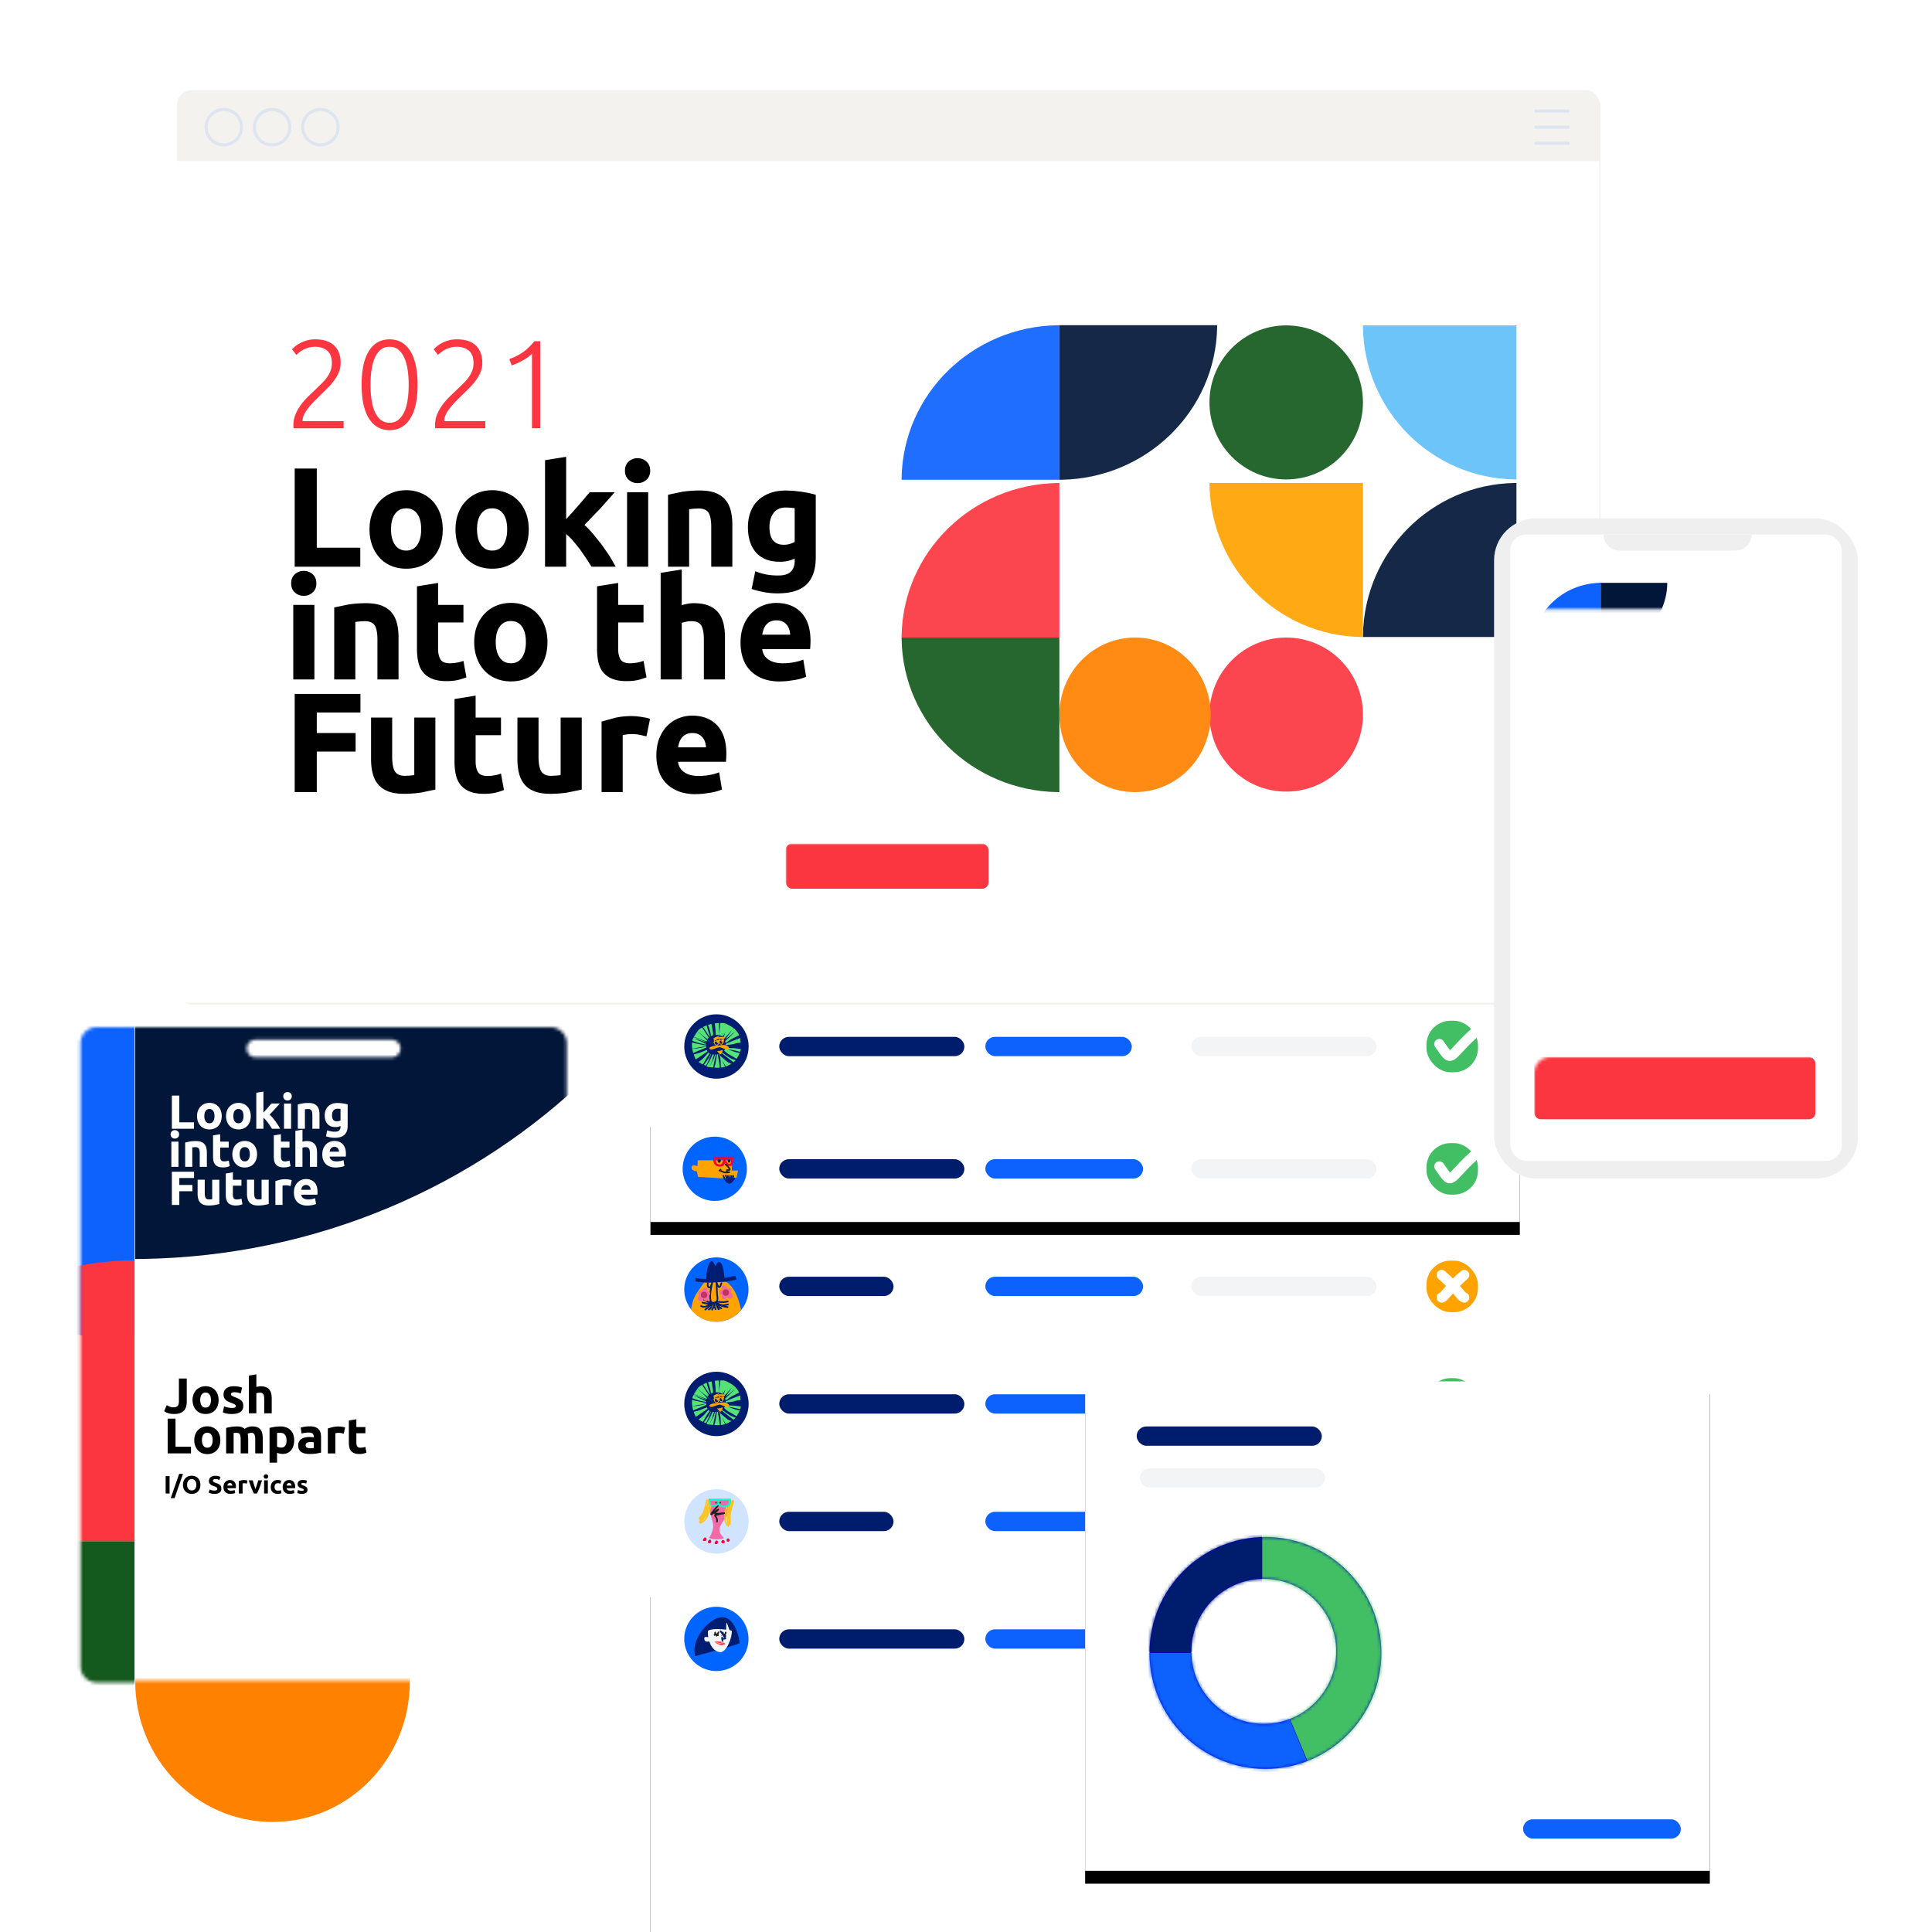 <svg xmlns="http://www.w3.org/2000/svg" xmlns:xlink="http://www.w3.org/1999/xlink" width="600" height="600" xmlns:v="https://vecta.io/nano"><style><![CDATA[.B{stroke-linejoin:round}.C{stroke-linecap:round}.D{stroke-width:.5}.E{fill-rule:nonzero}.F{fill:#fff}.G{fill:#0d62fe}.H{fill:#000}.I{fill:#ffa300}.J{fill:#f2f4f6}.K{fill:#001c6c}.L{filter:url(#B)}.M{stroke:#212121}.N{fill:#42be65}.O{stroke:#fff}.P{stroke-width:3.161}.Q{fill:#fb3640}.R{fill:#0064ff}.S{stroke:#001d71}.T{fill:#001d71}.U{stroke-opacity:.092}.V{mask:url(#Aa)}.W{mask:url(#Ab)}.X{fill:#212121}.Y{fill:#ff0034}.Z{fill:#f06aa6}.a{stroke:#ffc415}.b{fill:#011638}.c{fill:#14591d}.d{fill:#ff8100}.e{mask:url(#Ac)}]]></style><defs><path id="A" d="M0 0h270v33.5H0z"/><filter x="-5.2%" y="-29.9%" width="110.4%" height="183.6%" id="B"><feOffset dy="4" in="SourceAlpha"/><feGaussianBlur stdDeviation="4"/><feColorMatrix values="0 0 0 0 0 0 0 0 0 0.161 0 0 0 0 0.349 0 0 0 0.1 0"/></filter><filter x="-10.4%" y="-16.2%" width="120.8%" height="132.4%" id="C"><feOffset dy="8" in="SourceAlpha"/><feGaussianBlur stdDeviation="8"/><feColorMatrix values="0 0 0 0 0 0 0 0 0 0.161 0 0 0 0 0.349 0 0 0 0.1 0" result="C"/><feMerge><feMergeNode in="C"/><feMergeNode in="SourceGraphic"/></feMerge></filter><path id="D" d="M0 0h441.69v261.377H0z"/><filter x="-70.6%" y="-52.9%" width="241.2%" height="205.9%" id="E"><feOffset dy="24" in="SourceAlpha"/><feGaussianBlur stdDeviation="16"/><feColorMatrix values="0 0 0 0 0 0 0 0 0 0.161 0 0 0 0 0.349 0 0 0 0.1 0" result="C"/><feMerge><feMergeNode in="C"/><feMergeNode in="SourceGraphic"/></feMerge></filter><path d="M146.762 0a5 5 0 0 1 5 5v193.515a5 5 0 0 1-5 5h-141a5 5 0 0 1-5-5V5a5 5 0 0 1 5-5h141zM97.4 3.893H55.124c-1.505 0-2.725 1.22-2.725 2.725s1.22 2.725 2.725 2.725H97.4c1.505 0 2.725-1.22 2.725-2.725s-1.22-2.725-2.725-2.725z" id="F"/><filter x="-95.6%" y="-52.7%" width="291.2%" height="205.4%" id="G"><feOffset dy="24" in="SourceAlpha"/><feGaussianBlur stdDeviation="16"/><feColorMatrix values="0 0 0 0 0 0 0 0 0 0.161 0 0 0 0 0.349 0 0 0 0.1 0" result="C"/><feMerge><feMergeNode in="C"/><feMergeNode in="SourceGraphic"/></feMerge></filter><rect id="H" width="103" height="194.536" rx="5"/><path id="I" d="M0 0h194v152H0z"/><filter x="-7.2%" y="-6.6%" width="114.4%" height="118.4%" id="J"><feOffset dy="4" in="SourceAlpha"/><feGaussianBlur stdDeviation="4"/><feColorMatrix values="0 0 0 0 0 0 0 0 0 0.161 0 0 0 0 0.349 0 0 0 0.1 0"/></filter><path d="M35.985.338c-19.882 0-36 16.118-36 36s16.118 36 36 36 36-16.118 36-36-16.118-36-36-36zm-.5 13c12.426 0 22.5 10.074 22.5 22.5s-10.074 22.5-22.5 22.5-22.5-10.074-22.5-22.5 10.074-22.5 22.5-22.5z" id="K"/><path id="L" d="M19.977 7A9.98 9.98 0 0 0 10 16.977a9.98 9.98 0 0 0 9.977 9.977 9.98 9.98 0 0 0 9.977-9.977A9.98 9.98 0 0 0 19.977 7z"/><path id="M" d="M22.388 19.946c1.183 0 2.635-.074 4.358-.223l.447-2.194h-1.937l.15-3.198H14.678l-.066 1.774c-1.24-.345-1.858-.183-1.858.486s.554 1.07 1.663 1.198l.372 1.71 7.598.446z"/><path id="N" d="M20.86 14.29c-.053.934.777 1.172 1.007.312.176-.656-.78-.718-1.083-.312"/><path id="O" d="M23.988 14.142c.016.2.004.402.05.596.193.843 1.246.025.687-.68"/><path id="P" d="M25.673 13.233c.23 0-.042 2.05-.186 2.46-.183.522-.614.41-1.08.41-.15 0-.276-.005-.388-.018-.193-.235-.444-.497-.717-.735l-.208-.173.052.302-.066-.105c-.282.712-.85.914-1.54.914-1.595 0-2.23-1.215-1.976-3.055h6.1zm-3.17.83H20.35l-.001.01c-.027.442.023.785.14 1.03l.07.124c.188.277.522.422 1.052.422.36 0 .61-.232.767-.8l.043-.172.03-.175.03-.235.02-.204zm2.56 0h-1.596c.227.93.526 1.333 1.08 1.393l.156.008c.023 0 .034-.005.056-.025a.67.67 0 0 0 .139-.255c.073-.21.125-.503.15-.878l.013-.243z"/><path id="Q" d="M23.342 15.624c.75.59 1.413 1.453 1.3 1.595-.15.186-.688.224-.82.15-.106-.06-.058.022-.058.715"/><path id="R" d="M21.706 17.5c.877.65 1.85.733 2.812.536"/><path id="S" d="M22.645 19.17c.188.75.63 1.225 1.1 1.853"/><path id="T" d="M24.05 19.206c.153 1.578.135.922.135 1.964"/><path id="U" d="M25.204 19.265c-.042.765-.244 1.375-.627 2.034"/><path id="V" d="M25.725 19.19c-.07.746-.283 1.464-.785 2.046"/><path id="W" d="M26.012 20c-.62.83-.695 1.085-1.622 1.304"/><path id="X" d="M245 16.236c4.86 6.973 1.728 3.63 14.767-6.736"/><path id="Y" d="M245.722 20.453c.87-.075 1.96-2.594 7-7"/><path id="Z" d="M252.722 20.453c-.87-.075-1.96-2.594-7-7"/><path id="a" d="M13.892 168.335c-1.43-4.72 3.536-10.81 7.127-11.904 5.453-1.662 6.882 7.852 6.637 7.946-1.51.578-6.1 1.897-13.763 3.958z"/><path id="b" d="M25.248 160.446c.246 1.963-1.676 6.92-3.707 6.646-1.705-.23-2.7-1.677-3.224-3.227-.09-.262-1.406.422-1.587-.797s1.257-.453 1.22-.677c-.126-.748-.117-1.383-.097-1.9.003-.08.433-.328 1.354-.474.412-.065.92-.11 1.535-.11.875-.001 1.853.085 2.673.19.236.03.02-2.17.224-2.138s.834 2.294.995 2.324c.38.07.612.13.615.156z"/><path id="c" d="M21.787 160.585l1.33 1.955c.068.083.2.183.16.286-.036.095-.898.166-.974.013-.04-.08-.05-.354-.048-.264.016.552.065.9.145 1.045"/><path id="d" d="M21.786 163.812c.293.032.204.443.434.388.116-.028.213-.156.33-.135.178.032.425.19.742.477l-.85.393c-.535.258-2.172-.658-2.55-1l1.34.43c2.1.3 1.643.156-1.34-.43.518-.287 1.602-.155 1.896-.123z"/><path id="e" d="M9.977 0A9.98 9.98 0 0 0 0 9.977a9.98 9.98 0 0 0 9.977 9.977 9.98 9.98 0 0 0 9.977-9.977A9.98 9.98 0 0 0 9.977 0z"/><path id="f" d="M12.817 7.42c2.297 1.433 3.9 4.405 4.84 8.918C15.827 18.573 13.046 20 9.932 20a9.96 9.96 0 0 1-7.816-3.775c.168-1.136.396-2.137.683-3.007.3-.94 1.293-2.55 2.95-4.834l.506-.7c2.36.126 4.42.037 6.16-.213l.404-.062z"/><path id="g" d="M5.227 15.104c1.36.7 2.238-.195 3.155-1.17"/><path id="h" d="M9.914 14.093c.187.81.304 1.315.768 1.968.01.016-.037.01-.056.014"/><path id="i" d="M11.54 15.81c-.928-.55-.37-.136-1.4-1.535"/><path id="j" d="M13.452 15.412c-1.26-.086-2.56-.543-3.518-1.382"/><path id="k" d="M13.564 14.623c-.664.095-2.02.772-3.6-.684"/><path id="l" d="M13.515 13.667c-1.735.35-.663.21-3.238.147"/><path id="m" d="M6.535 16.196c.774-.616 1.916-1.298 2.117-2.375"/><path id="n" d="M7.645 16.184c.92-.608.273-.103 1.326-2.075"/><path id="o" d="M8.664 16.238c.697-1.358.467-.69.762-1.98"/><path id="p" d="M9.768 16.082c-.52-1.06-.33-.453-.456-1.854"/><path id="q" d="M10.812 16.03c-.802-1.084-.412-.44-1.068-1.986"/><path id="r" d="M6.055 13.077c.703.415 1.675 1.182 2.44.492"/><path id="s" d="M5.647 14.012c.447.12 2.705.788 2.663-.354"/><path id="t" d="M7.304 7.99c-.053.48-.053.782 0 .903.337.768.864.512 1.084-.316"/><path id="u" d="M8.75 7.45c-1.023 4.424-.948 6.637.226 6.637s1.58-.783 1.22-2.348l-.18-4.018c.542 1.896 1.053 1.986 1.535.27"/><path id="v" d="M5.137 11.678c-.26-.134-.41-.255-.45-.36-.214-.567.218-.874.993-.45.03-.662.286-1.068.767-1.22s.572.256.27 1.22c.48-.07.78-.07.903 0 .41.24.22.82-.632 1.174.42.36.482.737.18 1.13s-.662.21-1.084-.542c-.602.722-1.068.903-1.4.542s-.18-.858.45-1.5z"/><path id="w" d="M11.82 11.03c-.274-.14-.43-.267-.474-.378-.225-.593.23-.915 1.042-.473.032-.693.3-1.118.805-1.276s.6.268.284 1.276c.503-.075.82-.075.947 0 .43.25.23.86-.663 1.23.442.378.505.772.19 1.18s-.695.22-1.137-.567c-.632.756-1.12.945-1.468.567s-.19-.898.474-1.56z"/><path id="x" d="M13.142 7.53c1.86-.333 2.898-.574 3.115-.722l-.406-1.13-3.386.677c-.21-3.28-.798-4.92-1.76-4.92-.313 0-.674.45-1.084 1.354C9.05 1.044 8.447.713 7.815 1.796s-.963 2.724-.993 4.92L4.6 6.59c-.48-.052-.857-.13-1.13-.235v1.038c-.048.05.286.12 1.002.213L6.64 7.8c.873.067 3.04-.024 6.5-.27z"/><path id="y" d="M20.5 116.5c-5.523 0-10 4.477-10 10s4.477 10 10 10 10-4.477 10-10-4.477-10-10-10z"/><path id="z" d="M24.98 120.74c-.237 5.28-5.985 7.237-2.31 10.678.878.822-4.814.834-4.326 0 2.607-4.45-.12-5.398-.06-10.203a5.93 5.93 0 0 1 .229-1.586c2.86-.08 4.958-.007 6.29.222.106.018.165.315.178.9z"/><path id="AA" d="M25.75 120.12c-.315 1.368-.914 2.77-1.03 4.175-.084 1.018-.038 2.043-.056 3.065"/><path id="AB" d="M25.387 120.075c-.706 1.777-.98 3.375-1.047 5.295-.052 1.508-.203 1.14.098 1.764"/><path id="AC" d="M24.437 121.16c-.663 2.736-.693 3.62-.23 6.425"/><path id="AD" d="M24.165 127.903c-1.645-1.477-.956-4.056-.515-5.882"/><path id="AE" d="M20.977 120.708c.1.494.073.825-.082.993-.82.894-1.14 1.237-2.062 2.5-.013.017-.01.063.013.063.102.001.217-.002.3-.06.592-.405 1.05-1.02 1.705-1.313.882-.393-1.2.966-.703 1.23.207.108 3.823-.39 2.654-.156s-2.906.557-2.76.747c.608.794.76 1.157.608 1.867"/><path id="AF" d="M18.78 121.658c-.53 1.41-1.242 4.85-3.333 5.248-.027.005-.04-.036-.06-.054"/><path id="AG" d="M18.464 120.708c-.48 2.384-1.192 4.5-3.167 5.882"/><path id="AH" d="M18.192 119.803c-.614 2.22-.924 4.633-2.805 6.154"/><path id="AI" d="M17.56 119.894c-.567 2.38-.63 3.947-2.308 5.61"/><path id="AJ" d="M18.14 119.416c-.256 0 .154 1.582.315 1.948.136.31.51.466 1.125.472.68.02 1.15-.134 1.417-.465l.04-.052c.315.633.95.812 1.72.812 1.78 0 2.492-1.08 2.207-2.715H18.14zm3.145.604l3.03-.042.001.01c.04.52-.05.91-.254 1.166l-.02.026c-.243.286-.697.436-1.384.436-.47 0-1.018-.184-1.255-.77l-.055-.166c-.027-.1-.025-.258-.04-.447l-.022-.213zm-2.666.05h2.198l-.003.323c-.018.727-.172 1.052-1.46 1.08l-.24.002c-.03 0-.047-.005-.076-.025-.062-.043-.13-.127-.19-.255-.1-.2-.172-.504-.208-.88l-.018-.243z"/><path id="AK" d="M20.6 120.587c.024.385-.35.482-.454.128-.08-.27.352-.296.488-.128"/><path id="AL" d="M17.338 132.367c-.3.425-1.51.315-.856-.547s1.147.122.856.547z"/><path id="AM" d="M18.763 133.096c-.3.41-1.39.15-.718-.683s1.016.272.718.683z"/><path id="AN" d="M20.84 133.34c-.302.426-1.388.233-.71-.63s1.01.204.71.63z"/><path id="AO" d="M23.008 133.076c-.307.42-1.352.2-.906-.54s1.213.12.906.54z"/><path id="AP" d="M24.556 132.577c-.292.415-1.195.216-.86-.533s1.152.12.86.533z"/><path id="AQ" d="M21.118 86.76a.12.12 0 1 1 .091.223l-.064.026-.06.023-.094.036.003.002c.032.017.058.048.065.09v.01l.001.001c.023.027.042.06.057.1v.005l.006-.001.027-.003h.008c.014-.001.028 0 .043.005.05.014.096.055.09.127-.002.026-.01.047-.023.064-.007.01-.013.016-.02.023s-.017.013-.027.02l-.094.058-.13.08-.005.004-.01.006-.01.007-.293.18-.256.154-.01.005-.036.018c-.102.05-.16.065-.444.118l-.017.003-.01.004c-.052.02-.09.024-.132.012l-.008-.003c-.078-.028-.103-.103-.084-.172a.24.24 0 0 1 .022-.052l.005-.01-.007-.005c-.03-.024-.044-.056-.046-.09v-.008c0-.02.004-.034.01-.05.008-.02.02-.04.037-.06l.005-.006h-.003c-.086-.016-.15-.055-.15-.144v-.01c.002-.068.04-.108.103-.152s.156-.09.3-.152l.053-.023.227-.096.042-.018.087-.04.065-.032a4.76 4.76 0 0 1 .38-.158l.195-.074.1-.044zm-.327.622l-.036.012-.047.016-.092.03-.005.003-.162.112-.02.014.035-.007.092-.053.22-.12.014-.007z"/><path id="AR" d="M21.512 87.016l.133-.005c.182-.005.34.004.635.03l.263.024.205.015a.12.12 0 0 1 .099.063l.004.008.013.003c.028.006.052.012.072.02l.01.004c.022.01.04.02.058.033.035.03.056.075.045.127-.02.096-.082.12-.265.156l-.016.003.004.004c.034.034.05.09.02.144l-.005.008c-.02.033-.044.044-.072.052-.014.004-.027.005-.043.006a1.53 1.53 0 0 1-.17-.009l-.015-.001a4.31 4.31 0 0 1-.602-.096l-.016-.004-.176-.017c-.014-.001-.03 0-.062.007h-.045l-.04.007a.12.12 0 0 1-.112-.192l.006-.007-.005-.005a.26.26 0 0 1-.053-.072l-.004-.01-.008-.02-.004-.01-.044-.003-.062-.007-.004-.001c-.025-.005-.04-.01-.06-.025a.12.12 0 0 1-.019-.177c.02-.022.036-.03.057-.037s.035-.008.066-.01l.026-.002.19-.01z"/><path id="AS" d="M19.777 87.984c.2-.794.735-1.18 1.412-.764a.12.12 0 0 1 .056.085v.003l.005.005a.55.55 0 0 1 .075.116l.006.013a1.03 1.03 0 0 1 .085.315c.035.34.005.845-.107 1.218-.168.562-.513.84-1.03.668-.488-.163-.676-.934-.502-1.66zm1.108-.647c-.417-.152-.73.12-.87.684l-.004.018c-.148.62.008 1.264.344 1.376.363.12.59-.062.723-.51.102-.34.13-.814.098-1.125-.018-.172-.093-.335-.16-.343h-.005a.12.12 0 0 1-.117-.09l-.002-.008-.01-.003z"/><path id="AT" d="M21.518 87.374c-.125.156-.192.334-.277.682l-.022.093-.03.095a.12.12 0 0 0-.002.064l.006.025.022.118.018.115c.034.213.062.315.128.435.21.38.552.49.88.334a.96.96 0 0 0 .52-.784l.01-.246-.014-.405c-.035-.384-.125-.636-.33-.706-.402-.137-.698-.073-.9.17l-.008.01zm.83.047c.076.026.142.21.168.5a3.79 3.79 0 0 1 .013.38l-.008.236a.72.72 0 0 1-.383.58c-.212.1-.415.035-.564-.234-.05-.088-.07-.172-.1-.36l-.02-.13-.014-.078-.007-.035.02-.067.002-.008.016-.068c.082-.336.14-.497.244-.623.132-.16.323-.202.635-.096z"/><path id="AU" d="M21.242 88.03a.12.12 0 1 1 .011.241l-.08.004c-.79.04-1.002.118-1.506.558a.12.12 0 1 1-.158-.181l.035-.03c.543-.468.812-.55 1.698-.59z"/><path id="AV" d="M21.252 88.18c.446-.3 1.117-.424 1.557-.24a.12.12 0 1 1-.094.222c-.356-.15-.945-.04-1.33.217a.12.12 0 1 1-.134-.2z"/><path id="AW" d="M20.4 88.362c.077.2.5.93.793.44l.08-.664-.85.136c-.067.017-.075.047-.023.09z"/><path id="AX" d="M21.935 88.146c.1.294.3.883.714.52l-.015-.63-.34-.068-.36.178z"/><path id="AY" d="M18.283 90.55c.204-.735 2.08-.787 3.16-.917.85-.102 2.127-.36 2.89.577.048.058.17.476-.238.747s-2.26-.828-2.65-.747c-1.31.27-2.005.747-2.515.747-.34 0-.555-.136-.646-.408z"/><path id="AZ" d="M20.662 91.38c.762.853 1.15 1.684 1.63.323.032-.1.23-.56.136-.577-.232-.047-.87.233-1.107.262-.193.024-.4.003-.585.004l-.076-.01z"/></defs><g transform="translate(24 20)" fill="none" fill-rule="evenodd"><g transform="translate(178 326)"><use xlink:href="#A" class="H L"/><use xlink:href="#A" class="F"/><use xlink:href="#L" class="E R"/><use xlink:href="#M" class="I"/><g class="X"><use xlink:href="#N"/><use xlink:href="#O"/></g><use xlink:href="#P" class="E Y"/><g class="B C D M"><use xlink:href="#Q"/><use xlink:href="#R"/></g><g class="S B C D"><use xlink:href="#S"/><path d="M23.412 19.09c.513 1.623.4.93.515 2.04"/><use xlink:href="#T"/><path d="M24.73 19.206l-.35 2.157"/><use xlink:href="#U"/><use xlink:href="#V"/><use xlink:href="#W"/></g><path d="M21.77 17.23c-.056.15-.168.3-.354.308" class="B C D M"/><rect x="104" y="14" width="49" height="6" rx="3" class="G"/><rect x="40" y="14" width="57.5" height="6" rx="3" class="K"/><rect x="168" y="14" width="57.5" height="6" rx="3" class="J"/><rect x="241" y="9" width="16" height="16" rx="7.5" class="N"/><use xlink:href="#X" class="B C O P"/><g transform="translate(0 109.5)"><use xlink:href="#C" class="H L" href="#A"/><use xlink:href="#C" class="F" href="#A"/><rect x="104" y="14" width="57.5" height="6" rx="3" class="G"/><rect x="40" y="14" width="35.5" height="6" rx="3" class="K"/><rect x="168" y="14" width="57.5" height="6" rx="3" class="J"/><rect x="241" y="9" width="16" height="16" rx="7.5" class="N"/><use xlink:href="#X" class="B C O P"/></g><g transform="translate(0 73)"><use xlink:href="#E" class="H L" href="#A"/><use xlink:href="#E" class="F" href="#A"/><rect x="104" y="14" width="45.5" height="6" rx="3" class="G"/><rect x="40" y="14" width="57.5" height="6" rx="3" class="K"/><rect x="168" y="14" width="57.5" height="6" rx="3" class="J"/><rect x="241" y="9" width="16" height="16" rx="7.5" class="N"/><use xlink:href="#X" class="B C O P"/></g><g transform="translate(0 36.5)"><use xlink:href="#G" class="H L" href="#A"/><use xlink:href="#G" class="F" href="#A"/><rect x="104" y="14" width="49" height="6" rx="3" class="G"/><rect x="40" y="14" width="35.5" height="6" rx="3" class="K"/><rect x="168" y="14" width="57.5" height="6" rx="3" class="J"/><rect x="241" y="9" width="16" height="16" rx="7.5" class="I"/><g class="B C O P"><use xlink:href="#Y"/><use xlink:href="#Z"/></g></g><g transform="translate(0 146)"><use xlink:href="#I" class="H L" href="#A"/><use xlink:href="#I" class="F" href="#A"/><rect x="104" y="14" width="45.5" height="6" rx="3" class="G"/><rect x="40" y="14" width="57.5" height="6" rx="3" class="K"/><rect x="168" y="14" width="57.5" height="6" rx="3" class="J"/><rect x="241" y="9" width="16" height="16" rx="7.5" class="N"/><use xlink:href="#X" class="B C O P"/></g><path d="M20.477 153a9.98 9.98 0 0 0-9.977 9.977 9.98 9.98 0 0 0 9.977 9.977 9.98 9.98 0 0 0 9.977-9.977A9.98 9.98 0 0 0 20.477 153z" class="E R"/><use xlink:href="#a" class="T"/><use xlink:href="#b" class="J"/><g class="B C D M"><path d="M22.464 160.99c.11 1.07.903.718.903.004"/><path d="M22.5 161.578l-.27.36m.675-.225l-.18.587m.405-.677l.135.497"/></g><use xlink:href="#c" fill="#f5fff6" class="B C D S"/><g class="B C D M"><path d="M20.1 161.022c-.168.71.832.8 1.02-.076"/><path d="M20.206 161.533l-.316.226m.652-.18l-.03.406m.326-.45l.135.316"/></g><use xlink:href="#d" fill="#ff4445"/><g transform="translate(10.5 44.5)"><use xlink:href="#e" class="E R"/><use xlink:href="#f" class="I"/><g class="B C D S"><use xlink:href="#g"/><use xlink:href="#h"/><use xlink:href="#i"/><use xlink:href="#j"/><use xlink:href="#k"/><use xlink:href="#l"/><use xlink:href="#m"/><use xlink:href="#n"/><use xlink:href="#o"/><use xlink:href="#p"/><use xlink:href="#q"/><use xlink:href="#r"/><use xlink:href="#s"/><use xlink:href="#t"/><use xlink:href="#u" class="I"/></g><g stroke="#f06aa6" class="Z B D"><use xlink:href="#v"/><use xlink:href="#w" transform="matrix(-.988 .156 .156 .988 23.955 -1.885)"/></g><g fill="#c23362"><circle cx="6.153" cy="11.656" r="1"/><circle cx="12.904" cy="10.925" r="1"/></g><use xlink:href="#x" class="T"/></g><use xlink:href="#y" fill="#d0e4ff" class="E"/><use xlink:href="#z" class="Z"/><g class="B C D"><g class="a"><use xlink:href="#AA"/><use xlink:href="#AB"/><use xlink:href="#AC"/><use xlink:href="#AD"/></g><use xlink:href="#AE" class="M"/><g class="a"><use xlink:href="#AF"/><use xlink:href="#AG"/><use xlink:href="#AH"/><use xlink:href="#AI"/></g></g><use xlink:href="#AJ" fill="#00ffd1" class="E"/><g class="X"><use xlink:href="#AK"/><use xlink:href="#AK" x="1.313"/></g><g class="Y"><use xlink:href="#AL"/><use xlink:href="#AM"/><use xlink:href="#AN"/><use xlink:href="#AO"/><use xlink:href="#AP"/></g><use xlink:href="#y" y="-36.5" class="E T"/><path d="M20.855 92.447l.06-.006-.025-.178.578 3.613.028.243.038.462a11.99 11.99 0 0 1-1.675-.016c.315-1.05.486-2.02.674-3.333l.08-.774.242-.01zm.595-.157l.047.21.054.274.02.038.55.485 1.177.977.595.48a1.73 1.73 0 0 0 .393.242l.887.335-1.095.59a5.61 5.61 0 0 1-.656.285l-.59-.92c-.227-.394-.403-.815-.61-1.22l-.036-.064.12.28.217.562.23.557a5.24 5.24 0 0 0 .393.727l.094.14c-.453.147-.92.237-1.392.286a18.08 18.08 0 0 0-.222-3.385l-.016-.09-.245-.342-.246-.335.043-.01.255.27.14.133-.004-.023-.064-.116-.16-.32.124-.05zm-1.73.2l-.206.644c-.395 1.3-.132.953-1.023 2.763l-.254.513-.454-.053-.362-.27.442-.753.44-.754.427-.797.487-1.15.08-.176c.14.018.282.028.424.032zm-.99-.157l-.21-.074c.113.044.224.08.334.11l-.946 2.3c-.158.36-.34.707-.53 1.05l-.137.24-.06-.045c-.163-.035-.36-.102-.572-.19l1.415-2.014c.268-.438.492-.9.706-1.37zm-.37-.15l-.162.27-.693 1.016-.9 1.593-.33.503c-.45-.215-.934-.495-1.324-.763.745-.496 1.43-1.083 2-1.713l1.016-1.213a1.48 1.48 0 0 0 .393.307zm3.86-.336l.6.4c.22.146.408.333.624.485l.97.635.624.346a8.94 8.94 0 0 0 1.063.416l.362.106c-.206.265-.426.483-.664.676l-2.98-2.282-.615-.516-.158-.14.172-.123zm-4.492-.298l-.254.167-3.37 2.286c-.288-.444-.5-1.063-.655-1.5l.314-.117c.52-.178 1.074-.244 1.582-.45l2.164-.88c.058.174.13.34.22.494zm5.6-1.202c.966.15 2.43.157 2.83.19l1.147.147.592.06h.156c-.016.26-.048.5-.105.678l-.08.233-1.23-.3-.618-.142-1.65-.303-.313-.062.146.06c1.15.482 2.31.95 3.53 1.102-.267.633-.625 1.255-.987 1.822l-.9-.566-1.606-.9c-.166-.1-.323-.213-.474-.335l-.9-.777a2.24 2.24 0 0 0 .382-.598l.505.125.303.065-.16-.067-.604-.25c.018-.058.03-.115.036-.172l-.001-.006zm-6.044-.356l.048.33-.056.02-2.547 1.056-1.435.623.03.1a8.1 8.1 0 0 1-.331-1.411l1.337-.1 1.432-.242 1.522-.373zm-3.51-1.012l2.715.566.756.114.03.266-.623.08-3.662.674c-.094-.656-.118-1.34-.055-1.97l.84.27zM27.9 87.495c.045.16-.012.33 0 .496l.092.82-.058.01-.993.104c-.43.086-.84.268-1.27.346-.616.112-1.243.162-1.864.24l-.454.068-.013-.338 1.61-.7.582-.29.001-.004-2.203.824-.001-.05 1.254-.47.95-.307h-.001l2.334-.88.036.124zm-10.526 1.112l-.01.02-.046-.014v.02a.72.72 0 0 1-.017.073l-.422-.134-1.708-.578-1.638-.57.452.238.48.24 1.5.646 1.086.554.186.073-.001.234-.266-.042-1.894-.44-.648-.195-1.42-.495.08-.372c.036-.136.116-.317.22-.522l.01.001.223.078-.214-.113.044-.085.206.047c.15.03.052-.016-.178-.097l.07-.127 2.108.83 1.806.73zm5.305-5.88c.18.006.348.04.5.09l-.116.767.16-.753c.313.104.603.27.9.428l.262.133-.1.235-.1.198.215-.42.178.09a7.93 7.93 0 0 1 1.209.768l-.414.576.095-.105.238-.272.124-.166a5.82 5.82 0 0 1 .819.788l-.063.047-.255.197.344-.21a5.71 5.71 0 0 1 .86 1.396l-.3.137-.725.348-.475.24c-1.575.802-1.404.816-2.728 1.688l-.008-.104a4.92 4.92 0 0 0-.069-.529l1.374-1.237 1.467-1.5.124-.112.138-.115-.378.262c-.45.34-.836.76-1.27 1.12l-1.082.83-.34.28-.107.146-.012-.04.118-.107.286-.4 1.827-2.59-.844.94-.942 1.04-.64.727-.037-.054c-.08-.11-.163-.208-.25-.297l.142-.37.4-1.016.15-.35-.08.142-.593.935-.294.415c-.073-.056-.148-.107-.225-.153l.02-.05.29-.807.047-.163-.103.205-.1.23c-.04.108-.072.22-.102.332l-.065.244c-.28-.164-.584-.264-.913-.32l.013-.082.016-.152c.08-1.114.425-2.337.435-3.52l.963.01zm-8.155 2.632l.06-.078.89.775 1.363 1.31.724.798-.105.258-.01.015-3.947-1.455.206-.347.823-1.277zm1.513-1.26l.3.44 1.76 2.7-.105.112c-.102.12-.18.247-.25.38l-.134-.12-.726-.59c-1.796-1.424 7.273 6.39 1.233 1.22l-3.508-3.007.052-.07c.335-.42.8-.738 1.262-1.006l.116-.067zm1.43-.67l.013.072c.204.885.484 1.752.75 2.62.068.22.155.437.254.646l.064.125-.15.103-.442-.56-.147-.254-.966-1.513-.16-.244-.353-.483-.213.114a9.87 9.87 0 0 1 1.35-.626zm1.113-.345l.38-.087.135.7.325 2.075.024.283.04.427c-.246.056-.48.145-.703.264l-.068-.557-.1-.55c-.15-.622-.345-1.232-.548-1.84l-.176-.527.692-.198zm2.56-.35l.187-.006-.01 1.07-.015.535-.056 1.42-.04.7a5.31 5.31 0 0 0-.926-.052l-.01-.42-.07-1.11-.115-1.064-.09-1 1.146-.093zm-1.13 11.08l-.545 2.72-1.21-.13.17-.286 1.225-2.343c.053-.11.092-.225.125-.343l.185-.69.06-.26.23-.006c-.012.37-.036.727-.128 1.16l-.2.986.203-1.126c.135-.78.047-.416-.107.317h0z" fill="#54e375"/><g class="I"><g class="E"><use xlink:href="#AQ"/><use xlink:href="#AR"/><use xlink:href="#AS"/><use xlink:href="#AT"/><use xlink:href="#AU"/><use xlink:href="#AV"/></g><use xlink:href="#AW"/><use xlink:href="#AX"/><use xlink:href="#AY"/><use xlink:href="#AZ"/></g></g><g transform="translate(178 142)"><use xlink:href="#K" class="H L" href="#A"/><use xlink:href="#K" class="F" href="#A"/><use xlink:href="#L" class="E R"/><use xlink:href="#M" class="I"/><g class="X"><use xlink:href="#N"/><use xlink:href="#O"/></g><use xlink:href="#P" class="E Y"/><g class="B C D M"><use xlink:href="#Q"/><use xlink:href="#R"/></g><g class="S B C D"><use xlink:href="#S"/><path d="M23.412 19.09c.513 1.623.4.93.515 2.04"/><use xlink:href="#T"/><path d="M24.73 19.206l-.35 2.157"/><use xlink:href="#U"/><use xlink:href="#V"/><use xlink:href="#W"/></g><path d="M21.77 17.23c-.056.15-.168.3-.354.308" class="B C D M"/><rect x="104" y="14" width="49" height="6" rx="3" class="G"/><rect x="40" y="14" width="57.5" height="6" rx="3" class="K"/><rect x="168" y="14" width="57.5" height="6" rx="3" class="J"/><rect x="241" y="9" width="16" height="16" rx="7.5" class="N"/><use xlink:href="#X" class="B C O P"/><g transform="translate(0 109.5)"><use xlink:href="#M" class="H L" href="#A"/><use xlink:href="#M" class="F" href="#A"/><rect x="104" y="14" width="57.5" height="6" rx="3" class="G"/><rect x="40" y="14" width="35.5" height="6" rx="3" class="K"/><rect x="168" y="14" width="57.5" height="6" rx="3" class="J"/><rect x="241" y="9" width="16" height="16" rx="7.5" class="N"/><use xlink:href="#X" class="B C O P"/></g><g transform="translate(0 73)"><use xlink:href="#O" class="H L" href="#A"/><use xlink:href="#O" class="F" href="#A"/><rect x="104" y="14" width="45.5" height="6" rx="3" class="G"/><rect x="40" y="14" width="57.5" height="6" rx="3" class="K"/><rect x="168" y="14" width="57.5" height="6" rx="3" class="J"/><rect x="241" y="9" width="16" height="16" rx="7.5" class="N"/><use xlink:href="#X" class="B C O P"/></g><g transform="translate(0 36.5)"><use xlink:href="#Q" class="H L" href="#A"/><use xlink:href="#Q" class="F" href="#A"/><rect x="104" y="14" width="49" height="6" rx="3" class="G"/><rect x="40" y="14" width="35.5" height="6" rx="3" class="K"/><rect x="168" y="14" width="57.5" height="6" rx="3" class="J"/><rect x="241" y="9" width="16" height="16" rx="7.5" class="I"/><g class="B C O P"><use xlink:href="#Y"/><use xlink:href="#Z"/></g></g><g transform="translate(0 146)"><use xlink:href="#S" class="H L" href="#A"/><use xlink:href="#S" class="F" href="#A"/><rect x="104" y="14" width="45.5" height="6" rx="3" class="G"/><rect x="40" y="14" width="57.5" height="6" rx="3" class="K"/><rect x="168" y="14" width="57.5" height="6" rx="3" class="J"/><rect x="241" y="9" width="16" height="16" rx="7.5" class="N"/><use xlink:href="#X" class="B C O P"/></g><path d="M20.477 80a9.98 9.98 0 0 0-9.977 9.977 9.98 9.98 0 0 0 9.977 9.977 9.98 9.98 0 0 0 9.977-9.977A9.98 9.98 0 0 0 20.477 80z" class="E R"/><use xlink:href="#a" y="-73" class="T"/><use xlink:href="#b" y="-73" class="J"/><g class="B C D M"><path d="M22.464 87.99c.11 1.07.903.718.903.004"/><path d="M22.5 88.578l-.27.36m.675-.225l-.18.587m.405-.677l.135.497"/></g><use xlink:href="#c" y="-73" fill="#f5fff6" class="B C D S"/><g class="B C D M"><path d="M20.1 88.022c-.168.71.832.8 1.02-.076"/><path d="M20.206 88.533l-.316.226m.652-.18l-.03.406m.326-.45l.135.316"/></g><use xlink:href="#d" y="-73" fill="#ff4445"/><g transform="translate(10.5 44.5)"><use xlink:href="#e" class="E R"/><use xlink:href="#f" class="I"/><g class="B C D S"><use xlink:href="#g"/><use xlink:href="#h"/><use xlink:href="#i"/><use xlink:href="#j"/><use xlink:href="#k"/><use xlink:href="#l"/><use xlink:href="#m"/><use xlink:href="#n"/><use xlink:href="#o"/><use xlink:href="#p"/><use xlink:href="#q"/><use xlink:href="#r"/><use xlink:href="#s"/><use xlink:href="#t"/><use xlink:href="#u" class="I"/></g><g stroke="#f06aa6" class="Z B D"><use xlink:href="#v"/><use xlink:href="#w" transform="matrix(-.988 .156 .156 .988 23.955 -1.885)"/></g><g fill="#c23362"><circle cx="6.153" cy="11.656" r="1"/><circle cx="12.904" cy="10.925" r="1"/></g><use xlink:href="#x" class="T"/></g><use xlink:href="#y" fill="#d0e4ff" class="E"/><use xlink:href="#z" class="Z"/><g class="B C D"><g class="a"><use xlink:href="#AA"/><use xlink:href="#AB"/><use xlink:href="#AC"/><use xlink:href="#AD"/></g><use xlink:href="#AE" class="M"/><g class="a"><use xlink:href="#AF"/><use xlink:href="#AG"/><use xlink:href="#AH"/><use xlink:href="#AI"/></g></g><use xlink:href="#AJ" fill="#00ffd1" class="E"/><g class="X"><use xlink:href="#AK"/><use xlink:href="#AK" x="1.313"/></g><g class="Y"><use xlink:href="#AL"/><use xlink:href="#AM"/><use xlink:href="#AN"/><use xlink:href="#AO"/><use xlink:href="#AP"/></g><use xlink:href="#y" y="36.5" class="E T"/><path d="M20.855 165.447l.06-.006-.025-.178.578 3.613.028.243.038.462a11.99 11.99 0 0 1-1.675-.016c.315-1.05.486-2.02.674-3.333l.08-.774.242-.01zm.595-.157l.047.21.054.274.02.038.55.485 1.177.977.595.48a1.73 1.73 0 0 0 .393.242l.887.335-1.095.59a5.61 5.61 0 0 1-.656.285l-.59-.92c-.227-.394-.403-.815-.61-1.22l-.036-.064.12.28.217.562.23.557a5.24 5.24 0 0 0 .393.727l.094.14c-.453.147-.92.237-1.392.286a18.08 18.08 0 0 0-.222-3.385l-.016-.09-.245-.342-.246-.335.043-.01.255.27.14.133-.004-.023-.064-.116-.16-.32.124-.05zm-1.73.2l-.206.644c-.395 1.3-.132.953-1.023 2.763l-.254.513-.454-.053-.362-.27.442-.753.44-.754.427-.797.487-1.15.08-.176c.14.018.282.028.424.032zm-.99-.157l-.21-.074c.113.044.224.08.334.11l-.946 2.3c-.158.36-.34.707-.53 1.05l-.137.24-.06-.045c-.163-.035-.36-.102-.572-.19l1.415-2.014c.268-.438.492-.9.706-1.37zm-.37-.15l-.162.27-.693 1.016-.9 1.593-.33.503c-.45-.215-.934-.495-1.324-.763.745-.496 1.43-1.083 2-1.713l1.016-1.213a1.48 1.48 0 0 0 .393.307zm3.86-.336l.6.4c.22.146.408.333.624.485l.97.635.624.346a8.94 8.94 0 0 0 1.063.416l.362.106c-.206.265-.426.483-.664.676l-2.98-2.282-.615-.516-.158-.14.172-.123zm-4.492-.298l-.254.167-3.37 2.286c-.288-.444-.5-1.063-.655-1.5l.314-.117c.52-.178 1.074-.244 1.582-.45l2.164-.88c.058.174.13.34.22.494zm5.6-1.202c.966.15 2.43.157 2.83.19l1.147.147.592.06h.156c-.016.26-.048.5-.105.678l-.08.233-1.23-.3-.618-.142-1.65-.303-.313-.062.146.06c1.15.482 2.31.95 3.53 1.102-.267.633-.625 1.255-.987 1.822l-.9-.566-1.606-.9c-.166-.1-.323-.213-.474-.335l-.9-.777a2.24 2.24 0 0 0 .382-.598l.505.125.303.065-.16-.067-.604-.25c.018-.058.03-.115.036-.172l-.001-.006zm-6.044-.356l.048.33-.056.02-2.547 1.056-1.435.623.03.1a8.1 8.1 0 0 1-.331-1.411l1.337-.1 1.432-.242 1.522-.373zm-3.51-1.012l2.715.566.756.114.03.266-.623.08-3.662.674c-.094-.656-.118-1.34-.055-1.97l.84.27zm14.128-1.478c.045.16-.012.33 0 .496l.092.82-.058.01-.993.104c-.43.086-.84.268-1.27.346-.616.112-1.243.162-1.864.24l-.454.068-.013-.338 1.61-.7.582-.29.001-.004-2.203.824-.001-.05 1.254-.47.95-.307h-.001l2.334-.88.036.124zm-10.526 1.112l-.01.02-.046-.014v.02a.72.72 0 0 1-.017.073l-.422-.134-1.708-.578-1.638-.57.452.238.48.24 1.5.646 1.086.554.186.073-.001.234-.266-.042-1.894-.44-.648-.195-1.42-.495.08-.372c.036-.136.116-.317.22-.522l.01.001.223.078-.214-.113.044-.085.206.047c.15.03.052-.016-.178-.097l.07-.127 2.108.83 1.806.73zm5.305-5.88c.18.006.348.04.5.09l-.116.767.16-.753c.313.104.603.27.9.428l.262.133-.1.235-.1.198.215-.42.178.09a7.93 7.93 0 0 1 1.209.768l-.414.576.095-.105.238-.272.124-.166a5.82 5.82 0 0 1 .819.788l-.063.047-.255.197.344-.21a5.71 5.71 0 0 1 .86 1.396l-.3.137-.725.348-.475.24c-1.575.802-1.404.816-2.728 1.688l-.008-.104a4.92 4.92 0 0 0-.069-.529l1.374-1.237 1.467-1.5.124-.112.138-.115-.378.262c-.45.34-.836.76-1.27 1.12l-1.082.83-.34.28-.107.146-.012-.04.118-.107.286-.4 1.827-2.59-.844.94-.942 1.04-.64.727-.037-.054c-.08-.11-.163-.208-.25-.297l.142-.37.4-1.016.15-.35-.08.142-.593.935-.294.415c-.073-.056-.148-.107-.225-.153l.02-.05.29-.807.047-.163-.103.205-.1.23c-.04.108-.072.22-.102.332l-.065.244c-.28-.164-.584-.264-.913-.32l.013-.082.016-.152c.08-1.114.425-2.337.435-3.52l.963.01zm-8.155 2.632l.06-.078.89.775 1.363 1.31.724.798-.105.258-.01.015-3.947-1.455.206-.347.823-1.277zm1.513-1.26l.3.44 1.76 2.7-.105.112c-.102.12-.18.247-.25.38l-.134-.12-.726-.59c-1.796-1.424 7.273 6.39 1.233 1.22l-3.508-3.007.052-.07c.335-.42.8-.738 1.262-1.006l.116-.067zm1.43-.67l.013.072c.204.885.484 1.752.75 2.62.068.22.155.437.254.646l.064.125-.15.103-.442-.56-.147-.254-.966-1.513-.16-.244-.353-.483-.213.114a9.87 9.87 0 0 1 1.35-.626zm1.113-.345l.38-.087.135.7.325 2.075.024.283.04.427c-.246.056-.48.145-.703.264l-.068-.557-.1-.55c-.15-.622-.345-1.232-.548-1.84l-.176-.527.692-.198zm2.56-.35l.187-.006-.01 1.07-.015.535-.056 1.42-.04.7a5.31 5.31 0 0 0-.926-.052l-.01-.42-.07-1.11-.115-1.064-.09-1 1.146-.093zm-1.13 11.08l-.545 2.72-1.21-.13.17-.286 1.225-2.343c.053-.11.092-.225.125-.343l.185-.69.06-.26.23-.006c-.012.37-.036.727-.128 1.16l-.2.986.203-1.126c.135-.78.047-.416-.107.317h0z" fill="#54e375"/><g class="I"><g class="E"><use xlink:href="#AQ" y="73"/><use xlink:href="#AR" y="73"/><use xlink:href="#AS" y="73"/><use xlink:href="#AT" y="73"/><use xlink:href="#AU" y="73"/><use xlink:href="#AV" y="73"/></g><use xlink:href="#AW" y="73"/><use xlink:href="#AX" y="73"/><use xlink:href="#AY" y="73"/><use xlink:href="#AZ" y="73"/></g></g><g filter="url(#C)" transform="translate(31)"><rect fill="#f4f2ee" width="442" height="284.004" rx="4.546"/><g stroke="#0d62fe" class="B U"><circle cx="14.5" cy="11.5" r="5.5"/><circle cx="29.5" cy="11.5" r="5.5"/><circle cx="44.5" cy="11.5" r="5.5"/></g><g transform="translate(0 22)"><mask id="Aa" class="F"><use xlink:href="#D"/></mask><use xlink:href="#D" class="F"/><g class="E V"><path d="M56.892 126v-5.896H43.384V95.508H36.52V126h20.372zm14.256.616c1.73 0 3.293-.293 4.686-.88s2.59-1.415 3.586-2.486 1.76-2.36 2.288-3.872.792-3.175.792-4.994-.28-3.476-.836-4.972-1.335-2.772-2.332-3.828a10.44 10.44 0 0 0-3.586-2.464c-1.393-.587-2.926-.88-4.598-.88-1.643 0-3.16.293-4.554.88a10.67 10.67 0 0 0-3.608 2.464c-1.012 1.056-1.804 2.332-2.376 3.828s-.858 3.153-.858 4.972.28 3.483.836 4.994 1.335 2.8 2.332 3.872 2.193 1.9 3.586 2.486 2.94.88 4.642.88zm0-5.632c-1.496 0-2.655-.594-3.476-1.782s-1.232-2.794-1.232-4.818.41-3.615 1.232-4.774 1.98-1.738 3.476-1.738 2.647.58 3.454 1.738 1.2 2.75 1.2 4.774-.403 3.63-1.2 4.818-1.958 1.782-3.454 1.782zm26.708 5.632c1.73 0 3.293-.293 4.686-.88s2.59-1.415 3.586-2.486 1.76-2.36 2.288-3.872.792-3.175.792-4.994-.28-3.476-.836-4.972-1.335-2.772-2.332-3.828a10.44 10.44 0 0 0-3.586-2.464c-1.393-.587-2.926-.88-4.598-.88-1.643 0-3.16.293-4.554.88a10.67 10.67 0 0 0-3.608 2.464c-1.012 1.056-1.804 2.332-2.376 3.828s-.858 3.153-.858 4.972.28 3.483.836 4.994 1.335 2.8 2.332 3.872 2.193 1.9 3.586 2.486 2.94.88 4.642.88zm0-5.632c-1.496 0-2.655-.594-3.476-1.782s-1.232-2.794-1.232-4.818.41-3.615 1.232-4.774 1.98-1.738 3.476-1.738 2.647.58 3.454 1.738 1.2 2.75 1.2 4.774-.403 3.63-1.2 4.818-1.958 1.782-3.454 1.782zM120.824 126v-10.12c.733.587 1.474 1.305 2.222 2.156l2.134 2.662 1.914 2.772L128.7 126h7.524l-1.848-3.212-2.42-3.52-2.728-3.4c-.94-1.1-1.848-2.046-2.728-2.838l4.862-5.038 4.554-5.126h-7.788l-1.474 1.76-1.826 2.134-2.002 2.266-2.002 2.2v-19.36l-6.556 1.056V126h6.556zM143 100.04c1.056 0 1.973-.345 2.75-1.034s1.166-1.635 1.166-2.838-.39-2.15-1.166-2.838-1.694-1.034-2.75-1.034-1.973.345-2.75 1.034-1.166 1.635-1.166 2.838.39 2.15 1.166 2.838 1.694 1.034 2.75 1.034zm3.3 25.96v-23.144h-6.556V126h6.556zm12.716 0v-17.864l1.408-.154 1.496-.066c1.525 0 2.567.44 3.124 1.32s.836 2.376.836 4.488h0V126h6.556v-13.068c0-1.584-.16-3.02-.484-4.312s-.865-2.405-1.628-3.344-1.797-1.665-3.102-2.178-2.94-.77-4.906-.77c-1.936 0-3.784.14-5.544.418l-4.312.902V126h6.556zm27.544 8.272c4.02 0 6.99-.917 8.9-2.75s2.882-4.642 2.882-8.426h0v-19.448l-2.002-.506-2.354-.418-2.486-.286-2.442-.1c-1.848 0-3.505.27-4.972.814s-2.706 1.313-3.718 2.3-1.782 2.193-2.3 3.586-.792 2.94-.792 4.642c0 3.403.85 6.05 2.552 7.942s4.15 2.838 7.348 2.838c.88 0 1.694-.08 2.442-.242s1.474-.403 2.178-.726h0v.836c0 1.29-.39 2.347-1.166 3.168s-2.105 1.232-3.982 1.232c-1.437 0-2.72-.117-3.85-.352s-2.207-.557-3.234-.968h0l-1.144 5.5c1.203.41 2.508.74 3.916 1a24.18 24.18 0 0 0 4.224.374zm1.848-15.092c-2.963 0-4.444-1.833-4.444-5.5 0-1.76.425-3.212 1.276-4.356s2.14-1.716 3.872-1.716l1.54.066 1.144.154V118.3c-.41.235-.91.44-1.496.616s-1.217.264-1.892.264zM39.336 135.04c1.056 0 1.973-.345 2.75-1.034s1.166-1.635 1.166-2.838-.39-2.15-1.166-2.838-1.694-1.034-2.75-1.034-1.973.345-2.75 1.034-1.166 1.635-1.166 2.838.39 2.15 1.166 2.838 1.694 1.034 2.75 1.034zm3.3 25.96v-23.144H36.08V161h6.556zm12.716 0v-17.864l1.408-.154 1.496-.066c1.525 0 2.567.44 3.124 1.32s.836 2.376.836 4.488h0V161h6.556v-13.068c0-1.584-.16-3.02-.484-4.312s-.865-2.405-1.628-3.344-1.797-1.665-3.102-2.178-2.94-.77-4.906-.77c-1.936 0-3.784.14-5.544.418l-4.312.902V161h6.556zm28.292.528c1.408 0 2.596-.117 3.564-.352s1.848-.513 2.64-.836h0l-.924-5.104c-.616.235-1.298.418-2.046.55s-1.474.198-2.178.198c-1.467 0-2.442-.41-2.926-1.232s-.726-1.92-.726-3.3h0v-8.14h7.876v-5.456h-7.876v-6.82l-6.556 1.056v19.448c0 1.496.14 2.86.418 4.092s.77 2.28 1.474 3.146 1.643 1.54 2.816 2.024 2.655.726 4.444.726zm20.02.088c1.73 0 3.293-.293 4.686-.88s2.59-1.415 3.586-2.486 1.76-2.36 2.288-3.872.792-3.175.792-4.994-.28-3.476-.836-4.972-1.335-2.772-2.332-3.828a10.44 10.44 0 0 0-3.586-2.464c-1.393-.587-2.926-.88-4.598-.88-1.643 0-3.16.293-4.554.88a10.67 10.67 0 0 0-3.608 2.464c-1.012 1.056-1.804 2.332-2.376 3.828s-.858 3.153-.858 4.972.28 3.483.836 4.994 1.335 2.8 2.332 3.872 2.193 1.9 3.586 2.486 2.94.88 4.642.88zm0-5.632c-1.496 0-2.655-.594-3.476-1.782s-1.232-2.794-1.232-4.818.41-3.615 1.232-4.774 1.98-1.738 3.476-1.738 2.647.58 3.454 1.738 1.2 2.75 1.2 4.774-.403 3.63-1.2 4.818-1.958 1.782-3.454 1.782zm35.904 5.544c1.408 0 2.596-.117 3.564-.352s1.848-.513 2.64-.836h0l-.924-5.104c-.616.235-1.298.418-2.046.55s-1.474.198-2.178.198c-1.467 0-2.442-.41-2.926-1.232s-.726-1.92-.726-3.3h0v-8.14h7.876v-5.456h-7.876v-6.82l-6.556 1.056v19.448c0 1.496.14 2.86.418 4.092s.77 2.28 1.474 3.146 1.643 1.54 2.816 2.024 2.655.726 4.444.726zm17.16-.528v-17.6l1.386-.33a8.41 8.41 0 0 1 1.65-.154c1.467 0 2.47.44 3.014 1.32s.814 2.376.814 4.488h0V161h6.556v-13.068c0-1.584-.154-3.02-.462-4.312s-.836-2.405-1.584-3.344-1.745-1.665-2.992-2.178-2.81-.77-4.686-.77a10.64 10.64 0 0 0-2.002.198c-.69.132-1.254.27-1.694.418h0v-11.088l-6.556 1.056V161h6.556zm30.492.616c.82 0 1.643-.044 2.464-.132l2.3-.33c.72-.132 1.37-.286 1.958-.462s1.056-.352 1.408-.528h0l-.88-5.324c-.733.323-1.68.594-2.838.814s-2.34.33-3.542.33c-1.877 0-3.373-.396-4.488-1.188s-1.745-1.863-1.892-3.212h14.872l.088-1.2.044-1.254c0-3.9-.953-6.857-2.86-8.866s-4.503-3.014-7.788-3.014a11.09 11.09 0 0 0-4.114.792 10.34 10.34 0 0 0-3.542 2.332c-1.027 1.027-1.855 2.3-2.486 3.85s-.946 3.337-.946 5.4c0 1.7.242 3.285.726 4.752s1.232 2.735 2.244 3.806 2.288 1.914 3.828 2.53 3.35.924 5.434.924zm3.168-14.52h-8.668c.088-.557.227-1.107.418-1.65a4.43 4.43 0 0 1 .814-1.43 3.91 3.91 0 0 1 1.32-.99c.528-.25 1.16-.374 1.892-.374.763 0 1.4.132 1.914.396s.94.6 1.276 1.012.587.88.748 1.408.257 1.07.286 1.628h0zM43.384 196v-12.584H55.44v-5.764H43.384v-6.38h13.552v-5.764H36.52V196h6.864zm26.972.528c1.936 0 3.784-.14 5.544-.418l4.312-.902v-22.352h-6.556v17.864l-1.408.154-1.496.066c-1.525 0-2.567-.47-3.124-1.408s-.836-2.464-.836-4.576h0v-12.1h-6.556v12.892c0 1.584.16 3.036.484 4.356s.865 2.457 1.628 3.4 1.797 1.694 3.102 2.222 2.94.792 4.906.792zm24.948 0c1.408 0 2.596-.117 3.564-.352s1.848-.513 2.64-.836h0l-.924-5.104c-.616.235-1.298.418-2.046.55s-1.474.198-2.178.198c-1.467 0-2.442-.41-2.926-1.232s-.726-1.92-.726-3.3h0v-8.14h7.876v-5.456h-7.876v-6.82l-6.556 1.056v19.448c0 1.496.14 2.86.418 4.092s.77 2.28 1.474 3.146 1.643 1.54 2.816 2.024 2.655.726 4.444.726zm20.504 0c1.936 0 3.784-.14 5.544-.418l4.312-.902v-22.352h-6.556v17.864l-1.408.154-1.496.066c-1.525 0-2.567-.47-3.124-1.408s-.836-2.464-.836-4.576h0v-12.1h-6.556v12.892c0 1.584.16 3.036.484 4.356s.865 2.457 1.628 3.4 1.797 1.694 3.102 2.222 2.94.792 4.906.792zM138.38 196v-17.688c.293-.088.726-.17 1.298-.242s1.063-.1 1.474-.1a12.78 12.78 0 0 1 2.552.242l2.068.462 1.1-5.412c-.352-.147-.777-.27-1.276-.374l-1.496-.264-1.496-.176-1.276-.066c-1.965 0-3.747.183-5.346.55l-4.158 1.166V196h6.556zm22.704.616c.82 0 1.643-.044 2.464-.132l2.3-.33c.72-.132 1.37-.286 1.958-.462s1.056-.352 1.408-.528h0l-.88-5.324c-.733.323-1.68.594-2.838.814s-2.34.33-3.542.33c-1.877 0-3.373-.396-4.488-1.188s-1.745-1.863-1.892-3.212h14.872l.088-1.2.044-1.254c0-3.9-.953-6.857-2.86-8.866s-4.503-3.014-7.788-3.014a11.09 11.09 0 0 0-4.114.792 10.34 10.34 0 0 0-3.542 2.332c-1.027 1.027-1.855 2.3-2.486 3.85s-.946 3.337-.946 5.4c0 1.7.242 3.285.726 4.752s1.232 2.735 2.244 3.806 2.288 1.914 3.828 2.53 3.35.924 5.434.924zm3.168-14.52h-8.668c.088-.557.227-1.107.418-1.65a4.43 4.43 0 0 1 .814-1.43 3.91 3.91 0 0 1 1.32-.99c.528-.25 1.16-.374 1.892-.374.763 0 1.4.132 1.914.396s.94.6 1.276 1.012.587.88.748 1.408.257 1.07.286 1.628h0z" class="H"/><g class="Q"><path d="M51.72 83v-2.223H38.967V80.7c0-.624.15-1.254.45-1.89s.702-1.287 1.21-1.95 1.08-1.326 1.716-1.99l1.97-1.97 2.38-2.34c.78-.78 1.475-1.586 2.087-2.418s1.1-1.697 1.462-2.594a7.55 7.55 0 0 0 .546-2.867c0-2.288-.663-4.075-1.99-5.362s-3.302-1.93-5.928-1.93c-.988 0-1.885.123-2.69.37s-1.515.54-2.126.878-1.118.682-1.52 1.033l-.838.8 1.326 1.755a13.09 13.09 0 0 1 .741-.663c.338-.286.747-.566 1.228-.84s1.047-.513 1.697-.72 1.39-.312 2.223-.312c1.482 0 2.71.397 3.686 1.2s1.462 2.1 1.462 3.92c0 .832-.13 1.6-.4 2.3a8.59 8.59 0 0 1-1.053 1.989 14.08 14.08 0 0 1-1.54 1.814l-1.852 1.814-2.437 2.34c-.845.806-1.612 1.677-2.3 2.613s-1.255 1.93-1.697 2.983-.663 2.19-.663 3.412l.02.644.02.293h15.56zm14.274.585c2.756 0 4.894-1.21 6.415-3.627s2.282-5.902 2.282-10.452c0-4.576-.76-8.073-2.282-10.49s-3.66-3.627-6.415-3.627c-2.782 0-4.927 1.21-6.435 3.627s-2.262 5.915-2.262 10.49c0 4.55.76 8.034 2.282 10.452s3.66 3.627 6.416 3.627zm0-2.3c-1.144 0-2.093-.325-2.847-.975s-1.358-1.514-1.813-2.593-.78-2.327-.975-3.744-.292-2.906-.292-4.466.097-3.05.292-4.466.52-2.67.975-3.763 1.06-1.963 1.813-2.613 1.703-.975 2.847-.975c1.118 0 2.054.325 2.808.975s1.365 1.52 1.833 2.613.8 2.346.994 3.763.293 2.906.293 4.466-.097 3.05-.293 4.466-.526 2.665-.994 3.744-1.08 1.944-1.833 2.593-1.7.975-2.808.975zM95.712 83v-2.223H82.96V80.7c0-.624.15-1.254.448-1.89s.702-1.287 1.21-1.95 1.08-1.326 1.716-1.99 1.294-1.32 1.97-1.97l2.38-2.34c.78-.78 1.475-1.586 2.087-2.418s1.1-1.697 1.463-2.594a7.55 7.55 0 0 0 .546-2.867c0-2.288-.663-4.075-1.99-5.362s-3.302-1.93-5.928-1.93c-.988 0-1.885.123-2.69.37s-1.515.54-2.126.878-1.118.682-1.52 1.033-.683.617-.838.8h0l1.326 1.755a13.09 13.09 0 0 1 .741-.663c.338-.286.748-.566 1.228-.84s1.047-.513 1.697-.72 1.39-.312 2.223-.312c1.482 0 2.71.397 3.686 1.2s1.463 2.1 1.463 3.92c0 .832-.13 1.6-.4 2.3a8.59 8.59 0 0 1-1.053 1.989 14.08 14.08 0 0 1-1.54 1.814L87.2 70.715l-2.437 2.34c-.845.806-1.612 1.677-2.3 2.613s-1.255 1.93-1.697 2.983-.663 2.19-.663 3.412c0 .286.007.5.02.644s.02.24.02.293h15.56zm17.043 0V55.973h-1.794c-1.196 1.456-2.405 2.607-3.627 3.452s-2.613 1.54-4.173 2.087h0l.74 1.95c.624-.182 1.248-.422 1.872-.72a28.98 28.98 0 0 0 1.794-.936 15.06 15.06 0 0 0 1.541-.995c.455-.338.825-.663 1.11-.975h0V83h2.535z"/></g></g><rect x="189" y="212" width="63" height="14" rx="2" class="Q V"/><g opacity=".92" class="V"><g transform="translate(225 51)"><g transform="translate(95)"><path d="M95.945 47.896V.054H48.277l.005.563C48.7 26.537 69.56 47.47 95.386 47.89l.56.005z" fill="#5fbff9"/><path d="M95.945 48.99V96.83H48.277l.005-.563c.42-25.92 21.277-46.854 47.104-47.275l.56-.005z" class="b"/><path d="M48.277 96.83V48.99H.61l.005.563c.42 25.92 21.277 46.854 47.104 47.275l.56.005z" class="I"/><ellipse cx="24.443" cy="23.975" rx="23.834" ry="23.921" class="c"/><ellipse cx="24.443" cy="120.921" rx="23.834" ry="23.921" class="Q"/></g><path d="M49 145V97H0l.005.564c.43 26.006 21.87 47.01 48.42 47.43L49 145z" class="c"/><path d="M49 0v48H0l.005-.564C.435 21.43 21.876.426 48.424.005L49 0z" class="G"/><path d="M49 48V0h49l-.005.564c-.43 26.006-21.87 47.01-48.42 47.43L49 48z" class="b"/><path d="M49 49v48H0l.005-.564c.43-26.006 21.87-47.01 48.42-47.43L49 49z" class="Q"/><ellipse transform="matrix(1 0 0 -1 0 242)" cx="72.5" cy="121" rx="23.5" ry="24" class="d"/></g></g><path d="M-74.578 123c25.77 15.917 41.57 54.07 47.405 114.463L-27 239.3-170 242c.263-29.16 3.25-52.3 8.962-69.445 2.918-8.754 12.75-24.345 29.493-46.772l.322-.43c21.922 1.162 40.868.19 56.576-2.34l.068-.012z" class="I V"/></g><g transform="translate(422 6)" stroke="#0d62fe" class="B C U"><path d="M0 .5h10"/><path d="M0 5.5h10"/><path d="M0 10.5h10"/></g></g><g filter="url(#E)" transform="translate(0 275)"><g transform="translate(.238)"><mask id="Ab" class="F"><use xlink:href="#F"/></mask><use xlink:href="#F" class="F"/><path d="M20.052 71.974l-2.32.018V-121h200.012l-.01 1.224C215.977-14.63 128.438 70.287 20.052 71.974h0z" class="W b"/><path d="M17.555-71.63l-.001 167.4-16.254.003c-39.985-7.565-70.17-41.816-70.17-82.926 0-46.19 38.108-83.724 85.408-84.47l1.017-.008z" class="G W"/><path d="M17.538 246.82v-87.203H-72l.01 1.025c.787 47.246 39.966 85.403 88.478 86.17l1.052.01z" class="W c"/><path d="M17.538 72.415v87.203H-72l.01-1.025c.787-47.246 39.966-85.403 88.478-86.17l1.052-.01z" class="Q W"/><ellipse transform="matrix(1 0 0 -1 0 406.443)" cx="60.402" cy="203.221" rx="42.64" ry="43.603" class="W d"/></g><g class="E"><path d="M30.073 120.126c.772 0 1.41-.1 1.917-.304s.908-.478 1.205-.825a3 3 0 0 0 .626-1.222c.12-.467.18-.965.18-1.495h0v-7.163h-2.44v7.04c0 .685-.13 1.173-.39 1.464s-.688.436-1.283.436a3.06 3.06 0 0 1-1.127-.202 6.97 6.97 0 0 1-.97-.467h0l-.814 1.884c.334.228.756.428 1.267.6s1.12.257 1.83.257zm9.78 0c.615 0 1.17-.104 1.666-.31s.92-.5 1.275-.88.626-.836.814-1.37.282-1.124.282-1.767-.1-1.23-.297-1.76-.475-.98-.83-1.355-.78-.664-1.275-.872a4.19 4.19 0 0 0-1.635-.311c-.584 0-1.124.104-1.62.31s-.923.498-1.283.872-.642.825-.845 1.355a4.87 4.87 0 0 0-.305 1.76 5.05 5.05 0 0 0 .297 1.767c.198.535.475.99.83 1.37s.78.672 1.275.88 1.046.31 1.65.31zm0-1.993c-.532 0-.944-.2-1.236-.63s-.438-.99-.438-1.705.146-1.28.438-1.7.704-.615 1.236-.615.94.205 1.228.615.43.973.43 1.7-.143 1.285-.43 1.705-.696.63-1.228.63zm8.184 1.993c1.116 0 1.98-.208 2.6-.623s.915-1.028.915-1.838c0-.343-.04-.644-.117-.903s-.214-.496-.407-.71-.456-.4-.8-.592-.756-.366-1.267-.553l-.618-.257a2.62 2.62 0 0 1-.383-.218c-.094-.067-.156-.138-.188-.2s-.047-.156-.047-.25c0-.405.365-.607 1.095-.607.396 0 .754.036 1.072.11s.613.156.884.25h0l.407-1.806c-.27-.104-.636-.2-1.095-.288s-.94-.132-1.44-.132c-1 0-1.79.223-2.363.67s-.86 1.054-.86 1.822c0 .395.057.732.172 1.012a2.11 2.11 0 0 0 .485.724 2.92 2.92 0 0 0 .759.522c.297.145.63.285.994.42.47.176.82.335 1.048.475s.344.304.344.49c0 .24-.09.4-.266.483s-.48.125-.908.125c-.407 0-.82-.044-1.236-.132s-.824-.2-1.22-.366h0l-.39 1.884c.188.083.524.187 1.01.31s1.093.187 1.823.187zm7.573-.218v-6.23l.493-.117c.183-.036.378-.055.587-.055.522 0 .88.156 1.072.467s.29.84.29 1.588h0v4.345h2.332v-4.625c0-.56-.055-1.07-.164-1.526s-.297-.85-.563-1.184-.62-.59-1.064-.77-1-.273-1.666-.273a3.8 3.8 0 0 0-.712.07c-.245.047-.446.096-.602.148h0v-3.924l-2.332.374v11.71H55.6zm-20.295 12.458v-2.087h-4.804v-8.705h-2.44v10.792h7.245zm5.07.218c.615 0 1.17-.104 1.666-.31s.92-.5 1.275-.88.626-.836.814-1.37.282-1.124.282-1.767-.1-1.23-.297-1.76-.475-.98-.83-1.355-.78-.664-1.275-.872a4.19 4.19 0 0 0-1.635-.311c-.584 0-1.124.104-1.62.31s-.923.498-1.283.872-.642.825-.845 1.355a4.87 4.87 0 0 0-.305 1.76 5.05 5.05 0 0 0 .297 1.767c.198.535.475.99.83 1.37s.78.672 1.275.88 1.046.31 1.65.31zm0-1.993c-.532 0-.944-.2-1.236-.63s-.438-.99-.438-1.705.146-1.28.438-1.7.704-.615 1.236-.615.94.205 1.228.615.43.973.43 1.7-.143 1.285-.43 1.705-.696.63-1.228.63zm8.168 1.775v-6.322l.454-.055.454-.023c.47 0 .8.156.994.467s.29.84.29 1.588h0v4.345h2.332v-4.47l-.03-.85a3.52 3.52 0 0 0-.141-.755 2.05 2.05 0 0 1 .555-.234c.224-.062.4-.093.524-.093.47 0 .8.156.994.467s.29.84.29 1.588h0v4.345h2.332v-4.625c0-.56-.047-1.07-.14-1.526a2.91 2.91 0 0 0-.516-1.184c-.25-.332-.587-.59-1.01-.77s-.962-.273-1.62-.273c-.365 0-.764.067-1.197.202s-.816.322-1.15.56c-.24-.208-.545-.387-.915-.537s-.853-.226-1.447-.226l-.923.04-.915.11-.845.156-.696.164v7.91h2.332zm13.488 2.88v-3.083c.26.114.532.202.814.265s.584.093.908.093c.584 0 1.1-.104 1.55-.31s.824-.498 1.127-.872.532-.82.688-1.34.235-1.095.235-1.73c0-.654-.096-1.246-.29-1.775a3.67 3.67 0 0 0-.837-1.347c-.365-.37-.814-.654-1.346-.856s-1.137-.304-1.815-.304l-.884.04-.908.1-.853.148-.72.18v10.792h2.332zm1.283-4.687c-.24 0-.477-.03-.712-.093s-.425-.14-.57-.234h0v-4.19c.115-.02.26-.04.438-.055l.58-.023c.636 0 1.116.215 1.44.646s.485 1.004.485 1.72c0 1.485-.553 2.227-1.66 2.227zm8.825 1.978c.845 0 1.565-.05 2.16-.148l1.393-.257v-4.827a5.2 5.2 0 0 0-.172-1.386c-.115-.415-.3-.768-.587-1.06s-.644-.514-1.103-.67-1.033-.234-1.72-.234l-.806.04-.76.093-.665.125-.51.132.297 1.87c.282-.104.615-.184 1-.24a8.01 8.01 0 0 1 1.174-.086c.595 0 1.012.12 1.252.358s.36.555.36.95h0v.218c-.146-.042-.336-.075-.57-.1a7.41 7.41 0 0 0-.806-.039 6.26 6.26 0 0 0-1.299.132 3.51 3.51 0 0 0-1.111.428 2.22 2.22 0 0 0-.775.794c-.193.332-.29.737-.29 1.215 0 .498.083.92.25 1.26s.407.62.72.833a3.15 3.15 0 0 0 1.119.459c.433.093.915.14 1.447.14zm.156-1.79c-.428 0-.764-.07-1.01-.2s-.368-.392-.368-.755c0-.187.042-.343.125-.467a.87.87 0 0 1 .344-.296 1.62 1.62 0 0 1 .509-.148c.193-.026.4-.04.618-.04.156 0 .33.01.516.03l.422.062v1.76c-.125.02-.292.036-.5.047l-.657.016zm7.84 1.62v-6.26c.104-.03.258-.06.462-.086a4.23 4.23 0 0 1 .524-.039c.323 0 .626.03.908.086l.735.164.39-1.915c-.125-.052-.276-.096-.454-.132l-.532-.093-.532-.062-.454-.023a8.56 8.56 0 0 0-1.901.195l-1.48.413v7.755h2.332zm7.448.187c.5 0 .923-.042 1.267-.125s.657-.182.94-.296h0l-.33-1.806c-.22.083-.462.148-.728.195s-.524.07-.775.07c-.522 0-.868-.145-1.04-.436s-.258-.68-.258-1.168h0v-2.88h2.8v-1.93h-2.8v-2.414l-2.332.374v6.883c0 .53.05 1.012.15 1.448s.274.807.524 1.113.584.545 1 .716.944.257 1.58.257zm-58.93 12.27v-5.396h-1.22v5.396h1.22zm1.55 1.44l2.613-7.537h-1.18l-2.63 7.537h1.197zm5.32-1.33c.38 0 .737-.06 1.068-.18a2.33 2.33 0 0 0 .857-.533c.24-.236.43-.53.567-.88s.207-.757.207-1.22-.07-.868-.21-1.22-.334-.645-.58-.884-.532-.418-.86-.537-.678-.18-1.048-.18a2.97 2.97 0 0 0-1.029.179 2.43 2.43 0 0 0-.861.537c-.248.24-.445.533-.59.884s-.22.757-.22 1.22.07.868.21 1.22.334.644.58.88.532.414.86.533.678.18 1.048.18zm0-1.067c-.23 0-.433-.042-.6-.125s-.327-.2-.45-.354-.216-.336-.282-.55a2.44 2.44 0 0 1-.098-.716c0-.26.033-.497.098-.712a1.63 1.63 0 0 1 .282-.553c.123-.153.273-.273.45-.358s.38-.128.6-.128a1.43 1.43 0 0 1 .606.125c.18.083.33.2.454.354a1.63 1.63 0 0 1 .282.553 2.48 2.48 0 0 1 .098.72 2.44 2.44 0 0 1-.098.716c-.065.213-.16.396-.282.55s-.274.27-.454.354a1.43 1.43 0 0 1-.606.125zm7.073 1.067c.715 0 1.25-.14 1.604-.417s.532-.668.532-1.172a1.9 1.9 0 0 0-.102-.662 1.28 1.28 0 0 0-.309-.475c-.138-.135-.312-.253-.52-.354s-.454-.204-.735-.308l-.372-.136a1.76 1.76 0 0 1-.297-.148c-.086-.055-.153-.115-.2-.183s-.07-.15-.07-.25c0-.166.064-.29.192-.37s.338-.12.63-.12c.26 0 .484.03.67.1s.353.128.505.206h0l.352-.958c-.172-.093-.39-.18-.657-.257s-.582-.117-.947-.117c-.308 0-.584.038-.83.113a1.83 1.83 0 0 0-.626.323 1.44 1.44 0 0 0-.399.51c-.094.2-.14.424-.14.674s.044.46.133.635.203.322.344.444a1.96 1.96 0 0 0 .477.304l.532.214c.407.135.694.26.86.378a.52.52 0 0 1 .25.44.62.62 0 0 1-.039.226.39.39 0 0 1-.141.175c-.068.05-.158.088-.27.117s-.254.043-.426.043c-.344 0-.635-.035-.872-.105s-.437-.15-.6-.237h0l-.344.965c.073.042.163.086.27.132a2.95 2.95 0 0 0 .383.132 4.21 4.21 0 0 0 .512.105c.193.03.41.043.65.043zm4.976 0a4.13 4.13 0 0 0 .438-.023l.41-.058a3.29 3.29 0 0 0 .348-.082c.104-.03.188-.062.25-.093h0l-.156-.942c-.13.057-.3.105-.505.144s-.416.058-.63.058c-.334 0-.6-.07-.798-.2a.77.77 0 0 1-.336-.568h2.644l.016-.214.008-.222c0-.7-.17-1.213-.51-1.57s-.8-.533-1.385-.533a1.98 1.98 0 0 0-.732.14 1.84 1.84 0 0 0-.63.413c-.183.182-.33.41-.442.68s-.168.6-.168.954c0 .3.043.58.13.84s.22.484.4.674.407.34.68.448.596.164.966.164zm.563-2.57h-1.54c.016-.1.04-.196.074-.292s.082-.18.145-.253.14-.13.235-.175.206-.066.336-.066c.136 0 .25.023.34.07s.167.106.227.18a.72.72 0 0 1 .133.249 1.19 1.19 0 0 1 .051.288h0zm3.192 2.46v-3.13a1.55 1.55 0 0 1 .231-.043c.102-.013.19-.02.262-.02.162 0 .313.014.454.043l.368.082.196-.958c-.063-.026-.138-.048-.227-.066l-.266-.047-.266-.03-.227-.012a4.28 4.28 0 0 0-.951.097l-.74.206v3.878h1.166zm4.467 0a20.47 20.47 0 0 0 .81-1.822l.778-2.274H56.19l-.184.658-.22.716-.23.705-.22.623-.223-.623-.227-.705-.22-.716-.184-.658h-1.236l.778 2.274.8 1.822h.97zm2.793-4.594c.188 0 .35-.06.49-.183s.207-.29.207-.502-.07-.38-.207-.502-.3-.183-.49-.183-.35.06-.49.183-.207.29-.207.502.07.38.207.502.3.183.49.183zm.587 4.594v-4.096H58.02v4.096h1.166zm3.043.11a3.37 3.37 0 0 0 .673-.062c.203-.042.373-.09.51-.148h0l-.164-.95c-.136.057-.284.1-.446.125s-.313.04-.454.04c-.396 0-.674-.1-.833-.304s-.24-.488-.24-.856c0-.348.085-.628.254-.84s.426-.32.77-.32a1.89 1.89 0 0 1 .438.047 2.95 2.95 0 0 1 .36.109h0l.243-.927c-.172-.073-.35-.128-.532-.167a2.89 2.89 0 0 0-.602-.058c-.334 0-.63.057-.892.17s-.482.27-.665.463a2 2 0 0 0-.419.685c-.096.262-.145.54-.145.837a2.88 2.88 0 0 0 .121.853c.08.262.21.49.383.68s.398.344.67.455.595.167.97.167zm3.748 0a4.13 4.13 0 0 0 .438-.023l.41-.058a3.29 3.29 0 0 0 .348-.082c.104-.03.188-.062.25-.093h0l-.156-.942c-.13.057-.3.105-.505.144s-.416.058-.63.058c-.334 0-.6-.07-.798-.2a.77.77 0 0 1-.336-.568h2.644l.016-.214.008-.222c0-.7-.17-1.213-.51-1.57s-.8-.533-1.385-.533a1.98 1.98 0 0 0-.732.14 1.84 1.84 0 0 0-.63.413c-.183.182-.33.41-.442.68s-.168.6-.168.954c0 .3.043.58.13.84s.22.484.4.674.407.34.68.448.596.164.966.164zm.563-2.57H65c.016-.1.04-.196.074-.292s.082-.18.145-.253.14-.13.235-.175.206-.066.336-.066c.136 0 .25.023.34.07s.167.106.227.18a.72.72 0 0 1 .133.249 1.19 1.19 0 0 1 .051.288h0zm3.2 2.57c.558 0 1-.104 1.295-.31s.458-.514.458-.92a1.57 1.57 0 0 0-.059-.452c-.04-.13-.107-.248-.203-.354s-.228-.205-.395-.296-.378-.183-.634-.276l-.31-.128a1.31 1.31 0 0 1-.192-.109c-.047-.034-.078-.07-.094-.105s-.023-.078-.023-.125c0-.202.183-.304.548-.304.198 0 .377.018.536.055s.306.078.442.125h0l.203-.903c-.136-.052-.318-.1-.548-.144s-.47-.066-.72-.066c-.5 0-.895.112-1.18.335s-.43.527-.43.91c0 .197.03.366.086.506s.138.26.243.362a1.46 1.46 0 0 0 .379.261c.15.073.314.143.497.2.235.088.41.167.524.237s.172.152.172.245c0 .12-.044.2-.133.24s-.24.062-.454.062a2.98 2.98 0 0 1-.618-.066 3.84 3.84 0 0 1-.61-.183h0l-.196.942c.094.042.262.093.505.156s.546.093.91.093z" class="H"/><g class="F"><path d="M36.245 31.542V29.55h-4.558v-8.314H29.37v10.307h6.874zm4.8.208c.584 0 1.11-.1 1.58-.297s.873-.478 1.2-.84.594-.798.772-1.31.267-1.073.267-1.688a4.79 4.79 0 0 0-.282-1.681 3.78 3.78 0 0 0-.787-1.294c-.337-.357-.74-.635-1.2-.833s-.987-.297-1.55-.297c-.554 0-1.066.1-1.537.297a3.6 3.6 0 0 0-1.217.833c-.34.357-.61.788-.802 1.294s-.3 1.066-.3 1.68.094 1.177.282 1.688.45.947.787 1.31.74.642 1.2.84.992.297 1.566.297zm0-1.904a1.34 1.34 0 0 1-1.173-.602c-.277-.402-.416-.944-.416-1.63s.14-1.222.416-1.614.668-.587 1.173-.587.893.196 1.165.587.408.93.408 1.614-.136 1.227-.408 1.63-.66.602-1.165.602zm9.012 1.904c.584 0 1.11-.1 1.58-.297s.873-.478 1.2-.84.594-.798.772-1.31.267-1.073.267-1.688a4.79 4.79 0 0 0-.282-1.681 3.78 3.78 0 0 0-.787-1.294c-.337-.357-.74-.635-1.2-.833s-.987-.297-1.55-.297c-.554 0-1.066.1-1.537.297a3.6 3.6 0 0 0-1.217.833c-.34.357-.61.788-.802 1.294s-.3 1.066-.3 1.68.094 1.177.282 1.688.45.947.787 1.31.74.642 1.2.84.992.297 1.566.297zm0-1.904a1.34 1.34 0 0 1-1.173-.602c-.277-.402-.416-.944-.416-1.63s.14-1.222.416-1.614.668-.587 1.173-.587.893.196 1.165.587.408.93.408 1.614-.136 1.227-.408 1.63-.66.602-1.165.602zm7.75 1.696v-3.42c.247.198.497.44.75.73l.72.9.646.937.542.855h2.54l-.624-1.086-.817-1.2-.92-1.153a10.18 10.18 0 0 0-.92-.959l1.64-1.703 1.537-1.733h-2.628l-.497.595-.616.72-.676.766-.676.744V20l-2.212.357v11.185h2.212zm7.483-8.775a1.35 1.35 0 0 0 .928-.35c.262-.233.393-.553.393-.96s-.13-.726-.393-.96a1.35 1.35 0 0 0-.928-.35 1.35 1.35 0 0 0-.928.35c-.262.233-.393.553-.393.96s.13.726.393.96a1.35 1.35 0 0 0 .928.35zm1.113 8.775v-7.823H64.2v7.823h2.212zm4.29 0v-6.04l.475-.052.505-.022c.515 0 .866.15 1.054.446s.282.803.282 1.517h0v4.15h2.212v-4.417c0-.535-.054-1.02-.163-1.458a2.87 2.87 0 0 0-.549-1.13c-.257-.317-.606-.563-1.047-.736s-.992-.26-1.655-.26c-.653 0-1.277.047-1.87.14l-1.455.305v7.556h2.212zm9.294 2.796c1.356 0 2.358-.3 3.006-.93s.972-1.57.972-2.848h0v-6.574l-.676-.17-.794-.14-.84-.097-.824-.037c-.624 0-1.183.092-1.678.275s-.913.444-1.255.78a3.34 3.34 0 0 0-.779 1.212c-.178.47-.267.994-.267 1.57 0 1.15.287 2.045.86 2.685s1.4.96 2.48.96a3.9 3.9 0 0 0 .824-.082c.252-.055.497-.136.735-.245h0v.283c0 .436-.13.793-.393 1.07s-.7.416-1.344.416c-.485 0-.918-.04-1.3-.12s-.745-.188-1.09-.327h0l-.386 1.86a8.87 8.87 0 0 0 1.321.335c.475.084.95.126 1.425.126zm.624-5.102c-1 0-1.5-.62-1.5-1.86 0-.595.144-1.086.43-1.472s.723-.58 1.307-.58l.52.022.386.052v3.54c-.14.08-.307.15-.505.208a2.21 2.21 0 0 1-.638.089zm-50.3 5.36a1.35 1.35 0 0 0 .928-.35c.262-.233.393-.553.393-.96s-.13-.726-.393-.96a1.35 1.35 0 0 0-.928-.35 1.35 1.35 0 0 0-.928.35c-.262.233-.393.553-.393.96s.13.726.393.96a1.35 1.35 0 0 0 .928.35zm1.113 8.775V35.55h-2.212v7.823h2.212zm4.29 0v-6.04l.475-.052.505-.022c.515 0 .866.15 1.054.446s.282.803.282 1.517h0v4.15h2.212v-4.417c0-.535-.054-1.02-.163-1.458a2.87 2.87 0 0 0-.549-1.13c-.257-.317-.606-.563-1.047-.736s-.992-.26-1.655-.26c-.653 0-1.277.047-1.87.14l-1.455.305v7.556h2.212zm9.546.178c.475 0 .876-.04 1.203-.12s.624-.174.89-.283h0l-.312-1.725c-.208.08-.438.14-.7.186a4.22 4.22 0 0 1-.735.067c-.495 0-.824-.14-.987-.416s-.245-.65-.245-1.115h0v-2.752h2.658V35.55h-2.658v-2.305l-2.212.357v6.574c0 .506.047.967.14 1.383s.26.77.497 1.063.554.52.95.684.896.245 1.5.245zm6.755.03c.584 0 1.11-.1 1.58-.297s.873-.478 1.2-.84.594-.798.772-1.31.267-1.073.267-1.688a4.79 4.79 0 0 0-.282-1.681 3.78 3.78 0 0 0-.787-1.294c-.337-.357-.74-.635-1.2-.833s-.987-.297-1.55-.297c-.554 0-1.066.1-1.537.297a3.6 3.6 0 0 0-1.217.833c-.34.357-.61.788-.802 1.294s-.3 1.066-.3 1.68.094 1.177.282 1.688.45.947.787 1.31.74.642 1.2.84.992.297 1.566.297zm0-1.904a1.34 1.34 0 0 1-1.173-.602c-.277-.402-.416-.944-.416-1.63s.14-1.222.416-1.614.668-.587 1.173-.587.893.196 1.165.587.408.93.408 1.614-.136 1.227-.408 1.63-.66.602-1.165.602zm12.115 1.874c.475 0 .876-.04 1.203-.12s.624-.174.89-.283h0l-.312-1.725c-.208.08-.438.14-.7.186a4.22 4.22 0 0 1-.735.067c-.495 0-.824-.14-.987-.416s-.245-.65-.245-1.115h0v-2.752h2.658V35.55h-2.658v-2.305l-2.212.357v6.574c0 .506.047.967.14 1.383s.26.77.497 1.063.554.52.95.684.896.245 1.5.245zm5.8-.178v-5.95l.468-.112c.173-.035.36-.052.557-.052.495 0 .834.15 1.017.446s.275.803.275 1.517h0v4.15h2.212v-4.417c0-.535-.052-1.02-.156-1.458s-.282-.813-.534-1.13-.59-.563-1-.736-.948-.26-1.58-.26c-.218 0-.443.022-.676.067a4.58 4.58 0 0 0-.572.141h0V31.83l-2.212.357v11.185h2.212zm10.29.208c.277 0 .554-.015.83-.045l.78-.112c.242-.045.463-.097.66-.156a3.05 3.05 0 0 0 .475-.178h0l-.297-1.8c-.247.11-.567.2-.958.275a6.38 6.38 0 0 1-1.195.112c-.633 0-1.138-.134-1.514-.402a1.47 1.47 0 0 1-.638-1.086h5.018l.03-.41.015-.424c0-1.32-.322-2.318-.965-2.997s-1.52-1.02-2.628-1.02c-.475 0-.938.09-1.388.268a3.49 3.49 0 0 0-1.195.788c-.346.347-.626.78-.84 1.3s-.32 1.128-.32 1.822c0 .575.082 1.11.245 1.606s.416.925.757 1.287.772.647 1.292.855 1.13.312 1.834.312zm1.07-4.908h-2.925c.03-.188.077-.374.14-.558s.156-.345.275-.483a1.32 1.32 0 0 1 .445-.335c.178-.084.39-.126.638-.126.257 0 .473.045.646.134s.317.203.43.342.198.297.252.476a2.29 2.29 0 0 1 .097.55h0zm-49.603 16.53V50.95h4.068V49h-4.068v-2.157h4.573v-1.948h-6.89v10.307h2.316zm9.1.178c.653 0 1.277-.047 1.87-.14l1.455-.305V47.38h-2.212v6.04l-.475.052-.505.022c-.515 0-.866-.16-1.054-.476s-.282-.833-.282-1.547h0v-4.1h-2.212v4.358a6.21 6.21 0 0 0 .163 1.472c.11.446.292.83.55 1.153s.606.573 1.047.75.992.268 1.655.268zm8.418 0c.475 0 .876-.04 1.203-.12s.624-.174.89-.283h0l-.312-1.725c-.208.08-.438.14-.7.186a4.22 4.22 0 0 1-.735.067c-.495 0-.824-.14-.987-.416s-.245-.65-.245-1.115h0v-2.752h2.658V47.38H48.33v-2.305l-2.212.357v6.574c0 .506.047.967.14 1.383s.26.77.497 1.063.554.52.95.684.896.245 1.5.245zm6.92 0c.653 0 1.277-.047 1.87-.14l1.455-.305V47.38h-2.212v6.04l-.475.052-.505.022c-.515 0-.866-.16-1.054-.476s-.282-.833-.282-1.547h0v-4.1H52.7v4.358a6.21 6.21 0 0 0 .163 1.472c.11.446.292.83.55 1.153s.606.573 1.047.75.992.268 1.655.268zm7.616-.178v-5.98c.1-.03.245-.057.438-.082a3.99 3.99 0 0 1 .497-.037c.307 0 .594.027.86.082l.698.156.37-1.83a2.37 2.37 0 0 0-.431-.126l-.505-.09-.505-.06-.43-.022a8.07 8.07 0 0 0-1.804.186l-1.403.394v7.407h2.212zm7.66.208c.277 0 .554-.015.83-.045l.78-.112c.242-.045.463-.097.66-.156a3.05 3.05 0 0 0 .475-.178h0l-.297-1.8c-.247.11-.567.2-.958.275a6.38 6.38 0 0 1-1.195.112c-.633 0-1.138-.134-1.514-.402a1.47 1.47 0 0 1-.638-1.086h5.018l.03-.41.015-.424c0-1.32-.322-2.318-.965-2.997s-1.52-1.02-2.628-1.02c-.475 0-.938.09-1.388.268a3.49 3.49 0 0 0-1.195.788c-.346.347-.626.78-.84 1.3s-.32 1.128-.32 1.822c0 .575.082 1.11.245 1.606s.416.925.757 1.287.772.647 1.292.855 1.13.312 1.834.312zm1.07-4.908h-2.925c.03-.188.077-.374.14-.558s.156-.345.275-.483a1.32 1.32 0 0 1 .445-.335c.178-.084.39-.126.638-.126.257 0 .473.045.646.134s.317.203.43.342.198.297.252.476a2.29 2.29 0 0 1 .097.55h0z"/><g transform="translate(34.238 181.237)"><path d="M4.54 9.464c.533 0 1.03-.084 1.495-.25s.863-.416 1.2-.747.6-.74.794-1.232.3-1.06.3-1.706-.1-1.215-.296-1.706-.467-.903-.81-1.237a3.34 3.34 0 0 0-1.205-.752c-.46-.167-.95-.25-1.468-.25-.504 0-.984.084-1.44.25s-.858.418-1.205.752-.623.747-.827 1.237S.762 4.882.762 5.53s.1 1.215.296 1.706a3.49 3.49 0 0 0 .811 1.232c.343.33.745.58 1.205.747s.95.25 1.468.25zm0-1.493c-.32 0-.606-.058-.854-.174s-.458-.282-.63-.496-.303-.47-.394-.77-.137-.632-.137-1.003c0-.363.046-.696.137-.997a2.28 2.28 0 0 1 .394-.774 1.8 1.8 0 0 1 .63-.501c.248-.12.533-.18.854-.18.314 0 .597.058.85.174a1.73 1.73 0 0 1 .635.496 2.28 2.28 0 0 1 .394.774c.09.302.137.638.137 1.008s-.046.705-.137 1.003-.223.554-.394.77a1.73 1.73 0 0 1-.635.496c-.252.116-.535.174-.85.174zm6.725 1.34V4.93a2.17 2.17 0 0 1 .323-.06 2.96 2.96 0 0 1 .367-.027c.226 0 .438.02.635.06l.515.114.274-1.34a1.76 1.76 0 0 0-.318-.093l-.372-.065-.372-.044L12 3.458c-.49 0-.933.045-1.33.136l-1.035.29v5.43h1.632zm4.918 2.05c1 0 1.74-.227 2.218-.68s.717-1.15.717-2.087h0V3.774l-.498-.125-.586-.104-.62-.07-.608-.027c-.46 0-.873.067-1.238.202s-.674.325-.926.572-.444.543-.575.888a3.21 3.21 0 0 0-.197 1.15c0 .843.212 1.5.635 1.968s1.033.703 1.83.703c.22 0 .422-.02.608-.06s.367-.1.542-.18h0v.207c0 .32-.097.58-.3.785s-.524.305-.99.305c-.358 0-.677-.03-.958-.087a4.8 4.8 0 0 1-.805-.24h0l-.285 1.363a6.58 6.58 0 0 0 .975.245 6.05 6.05 0 0 0 1.052.093zm.46-3.74c-.738 0-1.106-.454-1.106-1.363 0-.436.106-.796.318-1.08s.533-.425.964-.425l.383.016.285.038v2.594c-.102.058-.226.11-.372.153a1.64 1.64 0 0 1-.471.065zm6.1 1.8c.59 0 1.095-.035 1.512-.104l.975-.18V5.77a3.64 3.64 0 0 0-.12-.97 1.72 1.72 0 0 0-.411-.741c-.194-.203-.45-.36-.772-.47s-.723-.164-1.205-.164l-.564.027-.53.065-.466.087-.356.093.208 1.308c.197-.073.43-.13.7-.17s.544-.06.822-.06c.416 0 .708.084.876.25s.252.39.252.665h0v.153c-.102-.03-.235-.053-.4-.07s-.352-.027-.564-.027c-.314 0-.617.03-.91.093s-.55.162-.778.3-.407.323-.542.556-.203.516-.203.85c0 .35.058.643.175.883s.285.434.504.583.48.256.783.322.64.098 1.013.098zm.1-1.254c-.3 0-.535-.05-.706-.147s-.257-.274-.257-.53c0-.13.03-.24.088-.327a.61.61 0 0 1 .241-.207c.102-.05.22-.085.356-.104a3.25 3.25 0 0 1 .433-.027 3.31 3.31 0 0 1 .361.022l.296.044v1.232c-.088.015-.204.025-.35.033l-.46.01zm5.488 1.134V4.886l.35-.038.372-.016c.38 0 .64.11.778.327s.208.59.208 1.112h0v3.04h1.632V6.074c0-.392-.04-.75-.12-1.068s-.215-.596-.405-.828-.447-.412-.772-.54-.732-.19-1.22-.19c-.482 0-.942.035-1.38.104l-1.073.223v5.538h1.632zm5.63-6.43a1 1 0 0 0 .685-.256c.194-.17.3-.405.3-.703s-.097-.532-.3-.703a1 1 0 0 0-.685-.256 1 1 0 0 0-.685.256c-.194.17-.3.405-.3.703s.097.532.3.703a1 1 0 0 0 .685.256zm.822 6.43V3.578h-1.632v5.734h1.632zm5.915 0V7.96h-2.782l.706-.948.772-.937.717-.818.53-.59v-1.1h-4.58V4.93h2.454l-.646.78-.706.888-.68.9-.553.845v.96h4.765zm3.702.153a5.78 5.78 0 0 0 .613-.033l.575-.082c.18-.033.34-.07.487-.114a2.26 2.26 0 0 0 .351-.131h0l-.22-1.32a3.34 3.34 0 0 1-.706.202 4.74 4.74 0 0 1-.882.082c-.467 0-.84-.098-1.117-.294s-.434-.46-.47-.796h3.702l.022-.3.01-.31c0-.967-.237-1.7-.712-2.197s-1.12-.747-1.94-.747c-.35 0-.692.065-1.024.196s-.626.323-.882.578-.462.572-.62.954-.235.827-.235 1.335a3.72 3.72 0 0 0 .181 1.177c.12.363.307.678.56.943s.57.474.953.627.834.23 1.353.23zm.79-3.597h-2.158c.022-.138.057-.274.104-.41s.115-.253.203-.354.197-.183.33-.245a1.1 1.1 0 0 1 .471-.093c.2 0 .35.033.476.098a.99.99 0 0 1 .318.251c.084.102.146.218.186.35a1.67 1.67 0 0 1 .071.403h0zm4.47 3.445V4.93a2.17 2.17 0 0 1 .323-.06 2.96 2.96 0 0 1 .367-.027c.226 0 .438.02.635.06l.515.114.274-1.34a1.76 1.76 0 0 0-.318-.093l-.372-.065-.372-.044-.318-.016c-.49 0-.933.045-1.33.136l-1.035.29v5.43h1.632z"/></g></g></g></g><g filter="url(#G)" transform="translate(440 117)"><rect fill="#efefef" width="113" height="205" rx="13"/><g transform="translate(5 5)"><mask id="Ac" class="F"><use xlink:href="#H"/></mask><use xlink:href="#H" class="F"/><rect x="7.464" y="162.252" width="87.326" height="19.351" rx="2" class="Q e"/><g class="e E H"><g transform="translate(7 85)"><path d="M11.592 18.274V15.12H4.3V1.955H.594v16.32h10.998zm7.696.33c.934 0 1.778-.157 2.53-.47a5.56 5.56 0 0 0 1.936-1.331c.538-.573.95-1.264 1.235-2.072s.428-1.7.428-2.673-.15-1.86-.45-2.66-.72-1.484-1.26-2.05-1.184-1.005-1.936-1.32-1.58-.47-2.482-.47c-.887 0-1.706.157-2.46.47s-1.402.754-1.948 1.32-.974 1.248-1.283 2.05-.463 1.688-.463 2.66.15 1.864.45 2.673.72 1.5 1.26 2.072a5.56 5.56 0 0 0 1.936 1.331c.752.314 1.588.47 2.506.47zm0-3.014c-.808 0-1.433-.318-1.877-.954s-.665-1.495-.665-2.58.222-1.935.665-2.555 1.07-.93 1.877-.93 1.43.3 1.865.93.653 1.472.653 2.555-.218 1.943-.653 2.58-1.057.954-1.865.954zm14.42 3.014c.934 0 1.778-.157 2.53-.47a5.56 5.56 0 0 0 1.936-1.331c.538-.573.95-1.264 1.235-2.072s.428-1.7.428-2.673-.15-1.86-.45-2.66-.72-1.484-1.26-2.05-1.184-1.005-1.936-1.32-1.58-.47-2.482-.47c-.887 0-1.706.157-2.46.47s-1.402.754-1.948 1.32-.974 1.248-1.283 2.05-.463 1.688-.463 2.66.15 1.864.45 2.673.72 1.5 1.26 2.072a5.56 5.56 0 0 0 1.936 1.331c.752.314 1.588.47 2.506.47zm0-3.014c-.808 0-1.433-.318-1.877-.954s-.665-1.495-.665-2.58.222-1.935.665-2.555 1.07-.93 1.877-.93 1.43.3 1.865.93.653 1.472.653 2.555-.218 1.943-.653 2.58-1.057.954-1.865.954zm12.4 2.685v-5.416c.396.314.796.7 1.2 1.154l1.152 1.425 1.033 1.484.867 1.354h4.062l-.998-1.72-1.307-1.884-1.473-1.825c-.507-.59-.998-1.095-1.473-1.52l2.625-2.696 2.46-2.743H50.05l-.796.942-.986 1.142-1.08 1.213-1.08 1.177V0l-3.54.565v17.71h3.54zM58.08 4.38c.57 0 1.065-.184 1.485-.553s.63-.875.63-1.52-.2-1.15-.63-1.52S58.65.235 58.08.235 57.015.42 56.595.79s-.63.875-.63 1.52.2 1.15.63 1.52.915.553 1.485.553zm1.782 13.894V5.887h-3.54v12.387h3.54zm6.865 0v-9.56l.76-.082.808-.035c.823 0 1.386.235 1.687.706s.45 1.272.45 2.402h0v6.57h3.54V11.28c0-.848-.087-1.617-.26-2.308s-.467-1.287-.88-1.8-.97-.89-1.675-1.166-1.588-.412-2.65-.412c-1.045 0-2.043.075-2.993.224l-2.328.483v11.963h3.54zm14.87 4.427c2.17 0 3.773-.49 4.8-1.472s1.556-2.484 1.556-4.5h0V6.31l-1.08-.27-1.27-.224-1.342-.153-1.318-.06c-.998 0-1.892.145-2.684.436s-1.46.703-2.007 1.236a5.28 5.28 0 0 0-1.247 1.919c-.285.746-.428 1.574-.428 2.484 0 1.82.46 3.238 1.378 4.25s2.24 1.52 3.967 1.52c.475 0 .915-.043 1.318-.13a5.73 5.73 0 0 0 1.176-.389h0v.447c0 .69-.2 1.256-.63 1.696s-1.136.66-2.15.66c-.776 0-1.47-.063-2.08-.188a10.44 10.44 0 0 1-1.746-.518h0l-.618 2.944a14.31 14.31 0 0 0 2.114.53c.76.133 1.52.2 2.28.2zm.998-8.077c-1.6 0-2.4-.98-2.4-2.944 0-.942.23-1.72.69-2.33s1.156-.918 2.1-.918l.83.035.618.082v5.605a3.9 3.9 0 0 1-.808.33c-.317.094-.657.14-1.02.14zm-80.48 8.488c.57 0 1.065-.184 1.485-.553s.63-.875.63-1.52-.2-1.15-.63-1.52-.915-.553-1.485-.553-1.065.184-1.485.553-.63.875-.63 1.52.2 1.15.63 1.52.915.553 1.485.553zm1.782 13.894V24.62H.356v12.387h3.54zm6.865 0v-9.56l.76-.082.808-.035c.823 0 1.386.235 1.687.706s.45 1.272.45 2.402h0v6.57h3.54v-6.994c0-.848-.087-1.617-.26-2.308s-.467-1.287-.88-1.8-.97-.89-1.675-1.166-1.588-.412-2.65-.412c-1.045 0-2.043.075-2.993.224l-2.328.483v11.963h3.54zm15.274.283c.76 0 1.402-.063 1.924-.188s.998-.275 1.425-.447h0l-.5-2.732c-.333.126-.7.224-1.105.294a6.82 6.82 0 0 1-1.176.106c-.792 0-1.318-.22-1.58-.66s-.392-1.028-.392-1.766h0V27.54h4.252v-2.92h-4.252v-3.65l-3.54.565v10.41c0 .8.075 1.53.226 2.2s.416 1.22.796 1.684.887.824 1.52 1.083 1.433.39 2.4.39zm10.808.047c.934 0 1.778-.157 2.53-.47a5.56 5.56 0 0 0 1.936-1.331c.538-.573.95-1.264 1.235-2.072s.428-1.7.428-2.673-.15-1.86-.45-2.66-.72-1.484-1.26-2.05-1.184-1.005-1.936-1.32-1.58-.47-2.482-.47c-.887 0-1.706.157-2.46.47s-1.402.754-1.948 1.32-.974 1.248-1.283 2.05-.463 1.688-.463 2.66.15 1.864.45 2.673.72 1.5 1.26 2.072a5.56 5.56 0 0 0 1.936 1.331c.752.314 1.588.47 2.506.47zm0-3.014c-.808 0-1.433-.318-1.877-.954s-.665-1.495-.665-2.58.222-1.935.665-2.555 1.07-.93 1.877-.93 1.43.3 1.865.93.653 1.472.653 2.555-.218 1.943-.653 2.58-1.057.954-1.865.954zm19.384 2.967c.76 0 1.402-.063 1.924-.188s.998-.275 1.425-.447h0l-.5-2.732c-.333.126-.7.224-1.105.294a6.82 6.82 0 0 1-1.176.106c-.792 0-1.318-.22-1.58-.66s-.392-1.028-.392-1.766h0V27.54h4.252v-2.92h-4.252v-3.65l-3.54.565v10.41c0 .8.075 1.53.226 2.2s.416 1.22.796 1.684.887.824 1.52 1.083 1.433.39 2.4.39zm9.264-.283v-9.42l.748-.177a4.58 4.58 0 0 1 .891-.082c.792 0 1.334.235 1.627.706s.44 1.272.44 2.402h0v6.57h3.54v-6.994c0-.848-.083-1.617-.25-2.308a4.49 4.49 0 0 0-.855-1.79c-.404-.502-.942-.89-1.615-1.166s-1.516-.412-2.53-.412c-.348 0-.71.035-1.08.106a7.39 7.39 0 0 0-.915.224h0v-5.934l-3.54.565v17.71h3.54zm16.462.33c.443 0 .887-.024 1.33-.07l1.247-.177a10.02 10.02 0 0 0 1.057-.247c.317-.094.57-.188.76-.283h0l-.475-2.85c-.396.173-.907.318-1.532.436s-1.263.177-1.912.177c-1.014 0-1.82-.212-2.423-.636s-.942-.997-1.02-1.72h8.03l.048-.648.024-.67c0-2.088-.515-3.67-1.544-4.745S83.11 24.3 81.336 24.3c-.76 0-1.5.14-2.22.424s-1.358.7-1.912 1.248-1.002 1.236-1.342 2.06-.51 1.786-.51 2.885c0 .91.13 1.758.392 2.543s.665 1.464 1.21 2.037 1.235 1.024 2.067 1.354 1.81.495 2.934.495zm1.7-7.77h-4.68c.048-.298.123-.593.226-.883s.25-.546.44-.765a2.11 2.11 0 0 1 .713-.53c.285-.133.626-.2 1.02-.2.412 0 .756.07 1.033.212s.507.322.69.542a2.17 2.17 0 0 1 .404.754c.087.283.14.573.154.87h0zM4.3 55.74v-6.735h6.51V45.92H4.3v-3.415h7.316V39.42H.594v16.32H4.3zm14.562.283c1.045 0 2.043-.075 2.993-.224l2.328-.483V43.352h-3.54v9.56l-.76.082-.808.035c-.823 0-1.386-.25-1.687-.754s-.45-1.32-.45-2.45h0v-6.476h-3.54v6.9c0 .848.087 1.625.26 2.33s.467 1.315.88 1.825.97.907 1.675 1.19 1.588.424 2.65.424zm13.47 0c.76 0 1.402-.063 1.924-.188s.998-.275 1.425-.447h0l-.5-2.732c-.333.126-.7.224-1.105.294a6.82 6.82 0 0 1-1.176.106c-.792 0-1.318-.22-1.58-.66s-.392-1.028-.392-1.766h0v-4.357h4.252v-2.92h-4.252v-3.65l-3.54.565v10.41c0 .8.075 1.53.226 2.2s.416 1.22.796 1.684.887.824 1.52 1.083 1.433.39 2.4.39zm11.07 0c1.045 0 2.043-.075 2.993-.224l2.328-.483V43.352h-3.54v9.56l-.76.082-.808.035c-.823 0-1.386-.25-1.687-.754s-.45-1.32-.45-2.45h0v-6.476h-3.54v6.9c0 .848.087 1.625.26 2.33s.467 1.315.88 1.825.97.907 1.675 1.19 1.588.424 2.65.424zm12.186-.283v-9.467a4.72 4.72 0 0 1 .701-.13c.31-.04.574-.06.796-.06.49 0 .95.043 1.378.13l1.116.247.594-2.897c-.2-.078-.42-.145-.69-.2l-.808-.14-.808-.094-.69-.035c-1.06 0-2.023.098-2.886.294l-2.245.624V55.74h3.54zm12.257.33c.443 0 .887-.024 1.33-.07l1.247-.177a10.02 10.02 0 0 0 1.057-.247c.317-.094.57-.188.76-.283h0l-.475-2.85c-.396.173-.907.318-1.532.436s-1.263.177-1.912.177c-1.014 0-1.82-.212-2.423-.636s-.942-.997-1.02-1.72h8.03l.048-.648.024-.67c0-2.088-.515-3.67-1.544-4.745s-2.43-1.613-4.205-1.613c-.76 0-1.5.14-2.22.424s-1.358.7-1.912 1.248-1.002 1.236-1.342 2.06-.51 1.786-.51 2.885c0 .91.13 1.758.392 2.543s.665 1.464 1.21 2.037 1.235 1.024 2.067 1.354 1.81.495 2.934.495zm1.7-7.77h-4.68c.048-.298.123-.593.226-.883s.25-.546.44-.765a2.11 2.11 0 0 1 .713-.53c.285-.133.626-.2 1.02-.2.412 0 .756.07 1.033.212s.507.322.69.542a2.17 2.17 0 0 1 .404.754c.087.283.14.573.154.87h0z"/></g></g><g class="e"><g transform="translate(6.717 15)"><path d="M21.065 62.162V41.585H.001l.001.245C.19 52.976 9.404 61.977 20.815 62.16l.25.002z" class="c"/><path d="M21.256 20.576l-.254.002V0h21.064l-.001.245c-.187 11.145-9.4 20.146-20.81 20.33h0z" class="b"/><path d="M20.81 21.01l.254-.002v20.577H.001l.001-.245c.187-11.145 9.4-20.146 20.81-20.33h0z" class="Q"/><ellipse transform="matrix(1 0 0 -1 0 103.746)" cx="31.169" cy="51.873" rx="10.103" ry="10.289" class="d"/><path d="M21.287.003l.253-.002V20.84H0C0 9.445 9.498.187 21.287.003h0z" class="G"/></g></g></g><path d="M34 5a5 5 0 0 0 5 5h36a5 5 0 0 0 5-5h0-46z" fill="#efefef"/></g><g transform="translate(313 409)"><use filter="url(#J)" xlink:href="#I" class="H"/><use xlink:href="#I" class="F"/><rect x="16" y="14" width="57.5" height="6" rx="3" class="K"/><rect x="17" y="27" width="57.5" height="6" rx="3" class="J"/><g transform="translate(20 48)"><mask id="Ad" class="F"><use xlink:href="#K"/></mask><use fill="#0202c8" xlink:href="#K" class="E"/><g mask="url(#Ad)"><g transform="translate(-3 -2)"><path d="M38 0v38H0C0 17.12 16.586.337 37.55.003L38 0z" class="K"/><path d="M37.985 38.338v.256l14.45 34.588c-4.58 2.03-9.637 3.155-14.95 3.155C16.98 76.338.32 59.583-.01 38.785l-.003-.447h38z" class="G"/><path d="M38 1v37.256L52.517 73C66.308 67.354 76 54.005 76 38.437c0-20.47-16.756-37.103-37.554-37.433L38 1z" class="N"/></g></g></g><g transform="translate(103 48)"><mask id="Ae" class="F"><use xlink:href="#d" href="#K"/></mask><use fill="#0202c8" xlink:href="#d" class="E" href="#K"/><g mask="url(#Ae)"><g transform="translate(-2 -11)"><path d="M38 9v38H0C0 26.12 16.586 9.337 37.55 9.003L38 9z" class="I"/><path d="M37.985 47.338v.256l14.45 34.588c-4.58 2.03-9.637 3.155-14.95 3.155C16.98 85.338.32 68.583-.01 47.785l-.003-.447h38z" class="G"/><path d="M38 10.028V48l46.414-13.448C93.792-24.78 59.4 10.37 38.45 10.032l-.45-.004z" class="N"/></g></g></g><rect x="136" y="136" width="49" height="6" rx="3" class="G"/></g></g></svg>